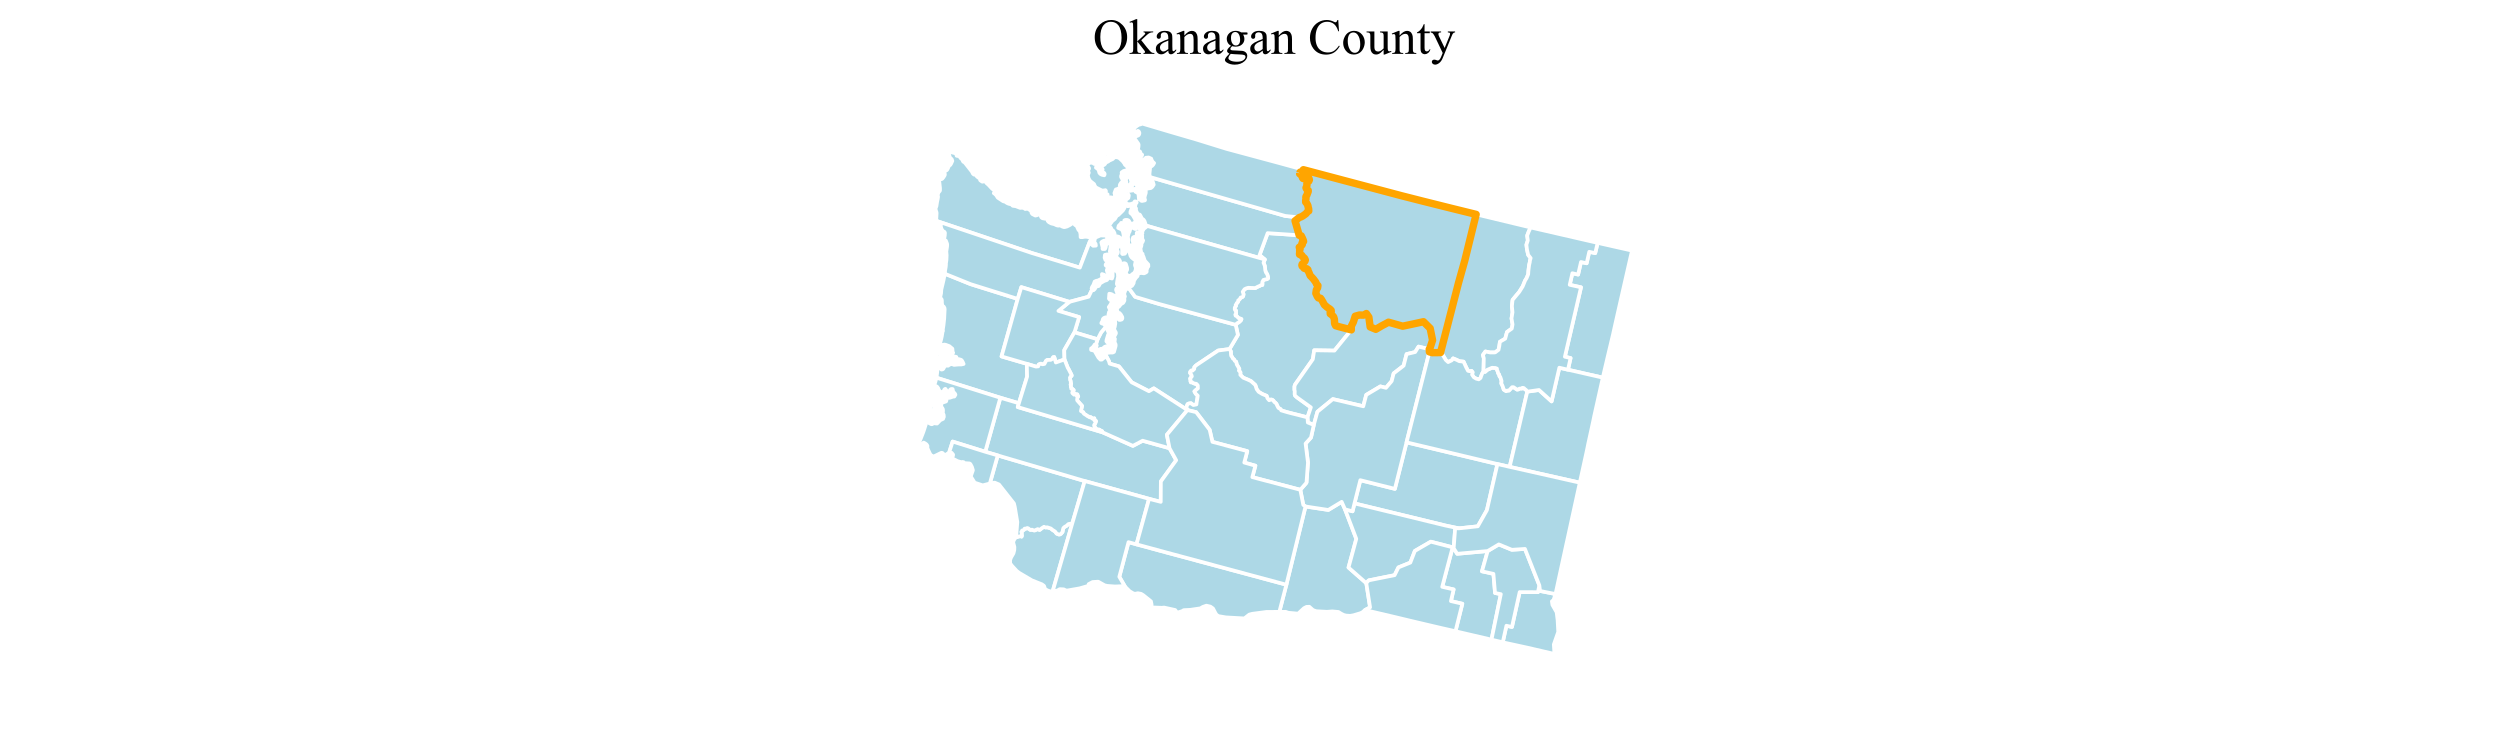 <?xml version="1.0" encoding="UTF-8"?>
<svg xmlns="http://www.w3.org/2000/svg" xmlns:xlink="http://www.w3.org/1999/xlink" width="720pt" height="216pt" viewBox="0 0 720 216" version="1.1">
<defs>
<g>
<symbol overflow="visible" id="glyph0-0">
<path style="stroke:none;" d="M 5.266 -9.754 C 6.5 -9.75 7.57 -9.281 8.48 -8.344 C 9.387 -7.402 9.844 -6.227 9.844 -4.824 C 9.844 -3.371 9.387 -2.168 8.473 -1.215 C 7.559 -0.258 6.449 0.215 5.152 0.219 C 3.836 0.215 2.734 -0.246 1.844 -1.18 C 0.949 -2.109 0.504 -3.316 0.508 -4.801 C 0.504 -6.312 1.02 -7.551 2.055 -8.508 C 2.945 -9.336 4.016 -9.75 5.266 -9.754 Z M 5.133 -9.238 C 4.277 -9.234 3.59 -8.918 3.078 -8.289 C 2.434 -7.5 2.113 -6.348 2.117 -4.832 C 2.113 -3.273 2.445 -2.074 3.113 -1.238 C 3.621 -0.598 4.297 -0.281 5.141 -0.281 C 6.031 -0.281 6.773 -0.629 7.359 -1.328 C 7.941 -2.023 8.23 -3.125 8.234 -4.633 C 8.23 -6.262 7.91 -7.477 7.27 -8.281 C 6.75 -8.914 6.039 -9.234 5.133 -9.238 Z M 5.133 -9.238 "/>
</symbol>
<symbol overflow="visible" id="glyph0-1">
<path style="stroke:none;" d="M 2.355 -10 L 2.355 -3.594 L 3.992 -5.082 C 4.336 -5.398 4.539 -5.602 4.598 -5.688 C 4.633 -5.742 4.652 -5.797 4.656 -5.855 C 4.652 -5.945 4.613 -6.027 4.539 -6.098 C 4.457 -6.164 4.328 -6.203 4.156 -6.215 L 4.156 -6.441 L 6.953 -6.441 L 6.953 -6.215 C 6.566 -6.203 6.246 -6.145 5.992 -6.039 C 5.734 -5.93 5.453 -5.738 5.152 -5.465 L 3.5 -3.938 L 5.152 -1.848 C 5.609 -1.27 5.922 -0.906 6.082 -0.754 C 6.305 -0.531 6.5 -0.387 6.672 -0.324 C 6.785 -0.273 6.988 -0.25 7.285 -0.254 L 7.285 0 L 4.156 0 L 4.156 -0.254 C 4.328 -0.254 4.449 -0.281 4.516 -0.332 C 4.578 -0.379 4.609 -0.449 4.613 -0.543 C 4.609 -0.648 4.516 -0.82 4.332 -1.062 L 2.355 -3.586 L 2.355 -1.449 C 2.355 -1.027 2.383 -0.754 2.441 -0.625 C 2.5 -0.492 2.582 -0.398 2.691 -0.344 C 2.797 -0.285 3.031 -0.254 3.395 -0.254 L 3.395 0 L 0.121 0 L 0.121 -0.254 C 0.445 -0.25 0.691 -0.289 0.859 -0.371 C 0.953 -0.418 1.027 -0.5 1.082 -0.613 C 1.148 -0.766 1.184 -1.031 1.188 -1.414 L 1.188 -7.277 C 1.184 -8.02 1.168 -8.473 1.137 -8.645 C 1.105 -8.809 1.051 -8.926 0.977 -8.988 C 0.898 -9.051 0.801 -9.082 0.684 -9.086 C 0.582 -9.082 0.434 -9.043 0.238 -8.965 L 0.121 -9.211 L 2.031 -10 Z M 2.355 -10 "/>
</symbol>
<symbol overflow="visible" id="glyph0-2">
<path style="stroke:none;" d="M 4.098 -0.93 C 3.434 -0.414 3.02 -0.117 2.855 -0.043 C 2.598 0.074 2.328 0.129 2.047 0.133 C 1.598 0.129 1.23 -0.02 0.945 -0.324 C 0.652 -0.625 0.508 -1.027 0.512 -1.527 C 0.508 -1.836 0.578 -2.105 0.723 -2.34 C 0.91 -2.656 1.246 -2.957 1.727 -3.242 C 2.199 -3.52 2.988 -3.863 4.098 -4.27 L 4.098 -4.52 C 4.094 -5.16 3.992 -5.602 3.793 -5.844 C 3.586 -6.078 3.289 -6.199 2.902 -6.203 C 2.605 -6.199 2.371 -6.117 2.199 -5.961 C 2.02 -5.797 1.934 -5.617 1.934 -5.414 L 1.949 -5.008 C 1.945 -4.789 1.891 -4.621 1.781 -4.508 C 1.672 -4.387 1.527 -4.328 1.352 -4.332 C 1.176 -4.328 1.031 -4.391 0.922 -4.512 C 0.809 -4.633 0.754 -4.797 0.758 -5.012 C 0.754 -5.41 0.961 -5.781 1.375 -6.121 C 1.785 -6.457 2.363 -6.625 3.113 -6.629 C 3.684 -6.625 4.152 -6.531 4.52 -6.344 C 4.793 -6.195 5 -5.969 5.133 -5.66 C 5.215 -5.457 5.254 -5.043 5.258 -4.422 L 5.258 -2.234 C 5.254 -1.617 5.266 -1.242 5.293 -1.105 C 5.312 -0.965 5.352 -0.871 5.41 -0.828 C 5.461 -0.777 5.523 -0.754 5.598 -0.758 C 5.668 -0.754 5.734 -0.773 5.793 -0.809 C 5.891 -0.867 6.082 -1.035 6.363 -1.32 L 6.363 -0.93 C 5.836 -0.227 5.332 0.121 4.859 0.125 C 4.625 0.121 4.441 0.047 4.309 -0.113 C 4.168 -0.27 4.098 -0.543 4.098 -0.93 Z M 4.098 -1.387 L 4.098 -3.84 C 3.387 -3.555 2.93 -3.355 2.727 -3.242 C 2.352 -3.031 2.09 -2.816 1.934 -2.594 C 1.773 -2.367 1.691 -2.121 1.695 -1.855 C 1.691 -1.516 1.793 -1.234 1.996 -1.016 C 2.195 -0.789 2.426 -0.68 2.691 -0.684 C 3.043 -0.68 3.512 -0.914 4.098 -1.387 Z M 4.098 -1.387 "/>
</symbol>
<symbol overflow="visible" id="glyph0-3">
<path style="stroke:none;" d="M 2.328 -5.266 C 3.078 -6.172 3.797 -6.625 4.484 -6.629 C 4.832 -6.625 5.137 -6.539 5.391 -6.363 C 5.645 -6.188 5.844 -5.898 5.996 -5.5 C 6.098 -5.215 6.152 -4.781 6.152 -4.203 L 6.152 -1.457 C 6.152 -1.047 6.184 -0.77 6.25 -0.625 C 6.301 -0.504 6.383 -0.414 6.5 -0.352 C 6.609 -0.285 6.824 -0.25 7.137 -0.254 L 7.137 0 L 3.953 0 L 3.953 -0.254 L 4.086 -0.254 C 4.383 -0.25 4.594 -0.297 4.715 -0.391 C 4.832 -0.48 4.914 -0.613 4.965 -0.793 C 4.98 -0.859 4.992 -1.082 4.992 -1.457 L 4.992 -4.094 C 4.992 -4.676 4.914 -5.102 4.762 -5.367 C 4.609 -5.633 4.352 -5.766 3.992 -5.766 C 3.43 -5.766 2.875 -5.461 2.328 -4.852 L 2.328 -1.457 C 2.324 -1.016 2.352 -0.746 2.406 -0.648 C 2.469 -0.508 2.559 -0.406 2.676 -0.348 C 2.789 -0.281 3.023 -0.25 3.375 -0.254 L 3.375 0 L 0.191 0 L 0.191 -0.254 L 0.332 -0.254 C 0.656 -0.25 0.879 -0.336 0.996 -0.504 C 1.109 -0.668 1.164 -0.984 1.168 -1.457 L 1.168 -3.848 C 1.164 -4.617 1.148 -5.086 1.113 -5.258 C 1.078 -5.422 1.023 -5.539 0.953 -5.602 C 0.879 -5.664 0.781 -5.695 0.66 -5.695 C 0.527 -5.695 0.371 -5.66 0.191 -5.59 L 0.086 -5.844 L 2.023 -6.629 L 2.328 -6.629 Z M 2.328 -5.266 "/>
</symbol>
<symbol overflow="visible" id="glyph0-4">
<path style="stroke:none;" d="M 2.172 -2.348 C 1.777 -2.539 1.477 -2.809 1.266 -3.152 C 1.055 -3.496 0.949 -3.875 0.949 -4.297 C 0.949 -4.93 1.188 -5.48 1.668 -5.941 C 2.148 -6.398 2.766 -6.625 3.516 -6.629 C 4.129 -6.625 4.66 -6.477 5.113 -6.18 L 6.477 -6.18 C 6.672 -6.176 6.789 -6.168 6.824 -6.16 C 6.855 -6.145 6.879 -6.125 6.898 -6.102 C 6.922 -6.055 6.938 -5.98 6.941 -5.879 C 6.938 -5.754 6.926 -5.672 6.906 -5.625 C 6.887 -5.602 6.859 -5.582 6.828 -5.566 C 6.789 -5.551 6.672 -5.543 6.477 -5.547 L 5.641 -5.547 C 5.898 -5.207 6.027 -4.777 6.031 -4.254 C 6.027 -3.652 5.801 -3.137 5.344 -2.715 C 4.883 -2.285 4.266 -2.074 3.496 -2.074 C 3.172 -2.074 2.844 -2.121 2.516 -2.215 C 2.305 -2.035 2.168 -1.879 2.098 -1.746 C 2.023 -1.613 1.984 -1.5 1.988 -1.406 C 1.984 -1.324 2.023 -1.246 2.105 -1.172 C 2.18 -1.098 2.332 -1.043 2.559 -1.012 C 2.688 -0.992 3.016 -0.977 3.543 -0.965 C 4.508 -0.938 5.133 -0.902 5.422 -0.863 C 5.852 -0.801 6.199 -0.641 6.465 -0.379 C 6.723 -0.117 6.855 0.203 6.855 0.59 C 6.855 1.117 6.605 1.613 6.109 2.082 C 5.375 2.762 4.422 3.105 3.25 3.109 C 2.34 3.105 1.574 2.902 0.957 2.496 C 0.602 2.262 0.426 2.016 0.43 1.766 C 0.426 1.648 0.453 1.535 0.508 1.426 C 0.582 1.25 0.746 1.012 1 0.703 C 1.027 0.66 1.266 0.41 1.715 -0.055 C 1.469 -0.195 1.297 -0.328 1.199 -0.445 C 1.094 -0.559 1.043 -0.688 1.047 -0.836 C 1.043 -0.996 1.109 -1.188 1.246 -1.41 C 1.379 -1.629 1.688 -1.941 2.172 -2.348 Z M 3.395 -6.293 C 3.043 -6.293 2.754 -6.152 2.523 -5.879 C 2.285 -5.598 2.168 -5.176 2.172 -4.605 C 2.168 -3.863 2.328 -3.289 2.652 -2.883 C 2.891 -2.57 3.199 -2.414 3.578 -2.418 C 3.934 -2.414 4.227 -2.547 4.457 -2.816 C 4.684 -3.082 4.797 -3.504 4.801 -4.078 C 4.797 -4.82 4.637 -5.402 4.316 -5.828 C 4.074 -6.137 3.766 -6.293 3.395 -6.293 Z M 2.102 0 C 1.879 0.238 1.711 0.461 1.602 0.668 C 1.484 0.871 1.43 1.059 1.434 1.238 C 1.43 1.457 1.566 1.656 1.844 1.828 C 2.309 2.117 2.984 2.262 3.875 2.266 C 4.715 2.262 5.34 2.113 5.742 1.816 C 6.141 1.52 6.34 1.199 6.344 0.863 C 6.34 0.617 6.219 0.445 5.984 0.344 C 5.734 0.238 5.254 0.176 4.535 0.16 C 3.48 0.129 2.668 0.078 2.102 0 Z M 2.102 0 "/>
</symbol>
<symbol overflow="visible" id="glyph0-5">
<path style="stroke:none;" d=""/>
</symbol>
<symbol overflow="visible" id="glyph0-6">
<path style="stroke:none;" d="M 8.668 -9.754 L 8.887 -6.512 L 8.668 -6.512 C 8.375 -7.477 7.961 -8.176 7.426 -8.605 C 6.883 -9.031 6.238 -9.246 5.484 -9.246 C 4.852 -9.246 4.277 -9.082 3.77 -8.762 C 3.254 -8.438 2.852 -7.926 2.562 -7.227 C 2.266 -6.52 2.121 -5.648 2.125 -4.605 C 2.121 -3.742 2.258 -2.992 2.539 -2.363 C 2.812 -1.727 3.23 -1.242 3.785 -0.906 C 4.34 -0.566 4.973 -0.398 5.688 -0.402 C 6.305 -0.398 6.852 -0.531 7.324 -0.797 C 7.797 -1.062 8.316 -1.586 8.887 -2.375 L 9.105 -2.234 C 8.625 -1.383 8.066 -0.762 7.43 -0.371 C 6.793 0.023 6.035 0.215 5.16 0.219 C 3.578 0.215 2.355 -0.367 1.492 -1.539 C 0.84 -2.41 0.516 -3.438 0.52 -4.621 C 0.516 -5.57 0.73 -6.445 1.16 -7.242 C 1.586 -8.039 2.172 -8.656 2.922 -9.094 C 3.668 -9.531 4.484 -9.75 5.371 -9.754 C 6.059 -9.75 6.738 -9.582 7.41 -9.246 C 7.605 -9.141 7.746 -9.086 7.832 -9.09 C 7.957 -9.086 8.066 -9.133 8.164 -9.227 C 8.281 -9.348 8.367 -9.523 8.422 -9.754 Z M 8.668 -9.754 "/>
</symbol>
<symbol overflow="visible" id="glyph0-7">
<path style="stroke:none;" d="M 3.602 -6.629 C 4.574 -6.625 5.355 -6.258 5.949 -5.52 C 6.445 -4.887 6.695 -4.16 6.699 -3.34 C 6.695 -2.762 6.559 -2.176 6.285 -1.59 C 6.008 -0.996 5.625 -0.551 5.141 -0.254 C 4.652 0.047 4.113 0.191 3.523 0.195 C 2.547 0.191 1.777 -0.191 1.211 -0.965 C 0.723 -1.613 0.48 -2.344 0.484 -3.156 C 0.48 -3.746 0.625 -4.332 0.922 -4.918 C 1.211 -5.496 1.598 -5.93 2.078 -6.211 C 2.555 -6.488 3.062 -6.625 3.602 -6.629 Z M 3.383 -6.172 C 3.129 -6.168 2.879 -6.094 2.633 -5.949 C 2.379 -5.801 2.176 -5.543 2.023 -5.176 C 1.867 -4.801 1.793 -4.324 1.793 -3.746 C 1.793 -2.805 1.977 -1.996 2.352 -1.32 C 2.719 -0.637 3.211 -0.297 3.824 -0.301 C 4.277 -0.297 4.652 -0.484 4.949 -0.863 C 5.242 -1.234 5.391 -1.879 5.395 -2.797 C 5.391 -3.938 5.145 -4.84 4.656 -5.5 C 4.32 -5.945 3.895 -6.168 3.383 -6.172 Z M 3.383 -6.172 "/>
</symbol>
<symbol overflow="visible" id="glyph0-8">
<path style="stroke:none;" d="M 6.098 -6.441 L 6.098 -2.539 C 6.094 -1.789 6.109 -1.336 6.148 -1.172 C 6.18 -1.004 6.238 -0.887 6.316 -0.82 C 6.395 -0.754 6.484 -0.719 6.59 -0.723 C 6.73 -0.719 6.895 -0.762 7.082 -0.844 L 7.18 -0.598 L 5.254 0.195 L 4.938 0.195 L 4.938 -1.168 C 4.379 -0.562 3.957 -0.188 3.668 -0.035 C 3.379 0.117 3.07 0.191 2.75 0.195 C 2.383 0.191 2.07 0.09 1.809 -0.117 C 1.543 -0.324 1.359 -0.59 1.258 -0.922 C 1.152 -1.246 1.102 -1.711 1.105 -2.312 L 1.105 -5.188 C 1.102 -5.488 1.066 -5.699 1.004 -5.82 C 0.934 -5.934 0.836 -6.023 0.711 -6.09 C 0.578 -6.152 0.348 -6.184 0.016 -6.18 L 0.016 -6.441 L 2.27 -6.441 L 2.27 -2.129 C 2.266 -1.527 2.371 -1.137 2.582 -0.949 C 2.789 -0.762 3.043 -0.668 3.34 -0.668 C 3.539 -0.668 3.766 -0.73 4.023 -0.855 C 4.277 -0.98 4.582 -1.223 4.938 -1.582 L 4.938 -5.23 C 4.934 -5.594 4.867 -5.84 4.734 -5.973 C 4.602 -6.098 4.324 -6.168 3.902 -6.18 L 3.902 -6.441 Z M 6.098 -6.441 "/>
</symbol>
<symbol overflow="visible" id="glyph0-9">
<path style="stroke:none;" d="M 2.32 -8.559 L 2.32 -6.441 L 3.824 -6.441 L 3.824 -5.949 L 2.32 -5.949 L 2.32 -1.773 C 2.32 -1.352 2.379 -1.07 2.5 -0.926 C 2.617 -0.781 2.77 -0.707 2.961 -0.711 C 3.109 -0.707 3.262 -0.758 3.41 -0.855 C 3.555 -0.949 3.664 -1.09 3.746 -1.281 L 4.023 -1.281 C 3.855 -0.816 3.621 -0.469 3.324 -0.242 C 3.02 -0.008 2.711 0.105 2.398 0.105 C 2.18 0.105 1.969 0.047 1.766 -0.074 C 1.555 -0.191 1.402 -0.363 1.309 -0.586 C 1.207 -0.809 1.16 -1.152 1.16 -1.617 L 1.16 -5.949 L 0.141 -5.949 L 0.141 -6.18 C 0.398 -6.281 0.66 -6.457 0.93 -6.703 C 1.199 -6.949 1.441 -7.238 1.652 -7.578 C 1.758 -7.754 1.906 -8.082 2.102 -8.559 Z M 2.32 -8.559 "/>
</symbol>
<symbol overflow="visible" id="glyph0-10">
<path style="stroke:none;" d="M 0.086 -6.441 L 3.086 -6.441 L 3.086 -6.18 L 2.938 -6.18 C 2.723 -6.176 2.566 -6.129 2.461 -6.043 C 2.355 -5.949 2.301 -5.836 2.305 -5.703 C 2.301 -5.516 2.379 -5.262 2.539 -4.941 L 4.105 -1.695 L 5.547 -5.254 C 5.625 -5.441 5.664 -5.629 5.668 -5.82 C 5.664 -5.902 5.648 -5.969 5.617 -6.012 C 5.578 -6.062 5.52 -6.102 5.441 -6.133 C 5.359 -6.16 5.219 -6.176 5.02 -6.18 L 5.02 -6.441 L 7.117 -6.441 L 7.117 -6.18 C 6.941 -6.16 6.809 -6.121 6.715 -6.066 C 6.621 -6.008 6.516 -5.902 6.406 -5.75 C 6.359 -5.68 6.281 -5.5 6.168 -5.211 L 3.543 1.215 C 3.289 1.836 2.957 2.309 2.547 2.629 C 2.137 2.945 1.742 3.105 1.363 3.109 C 1.086 3.105 0.859 3.023 0.68 2.867 C 0.5 2.703 0.41 2.523 0.414 2.32 C 0.41 2.121 0.473 1.961 0.605 1.844 C 0.73 1.723 0.91 1.664 1.141 1.668 C 1.293 1.664 1.504 1.715 1.773 1.82 C 1.957 1.887 2.074 1.922 2.125 1.926 C 2.262 1.922 2.414 1.848 2.582 1.707 C 2.746 1.559 2.914 1.277 3.086 0.863 L 3.543 -0.254 L 1.23 -5.113 C 1.16 -5.254 1.047 -5.434 0.895 -5.652 C 0.773 -5.812 0.676 -5.922 0.605 -5.984 C 0.492 -6.055 0.32 -6.121 0.086 -6.18 Z M 0.086 -6.441 "/>
</symbol>
</g>
<clipPath id="clip1">
  <path d="M 253.598 25.324 L 481.32 25.324 L 481.32 197.098 L 253.598 197.098 Z M 253.598 25.324 "/>
</clipPath>
</defs>
<g id="surface14">
<rect x="0" y="0" width="720" height="216" style="fill:rgb(100%,100%,100%);fill-opacity:1;stroke:none;"/>
<g clip-path="url(#clip1)" clip-rule="nonzero">
<path style="fill-rule:nonzero;fill:rgb(67.843%,84.706%,90.196%);fill-opacity:1;stroke-width:1.067;stroke-linecap:round;stroke-linejoin:round;stroke:rgb(100%,100%,100%);stroke-opacity:1;stroke-miterlimit:10;" d="M 391.773 138.293 L 401.723 140.793 L 405.082 127.395 L 431.266 133.648 L 428.23 146.922 L 425.605 151.578 L 420.152 152.168 L 416.262 151.348 L 390.086 144.98 Z M 391.773 138.293 "/>
<path style="fill-rule:nonzero;fill:rgb(67.843%,84.706%,90.196%);fill-opacity:1;stroke-width:1.067;stroke-linecap:round;stroke-linejoin:round;stroke:rgb(100%,100%,100%);stroke-opacity:1;stroke-miterlimit:10;" d="M 432.789 184.984 L 433.848 180.211 L 435.441 180.566 L 437.664 170.52 L 442.91 170.547 L 443.336 168.582 L 443.539 170.195 L 447.984 171.082 L 447.414 172.809 L 446.945 173.18 L 447.094 174.215 L 448.285 176.281 L 448.324 176.426 L 448.59 178.59 L 448.773 181.988 L 447.5 185.609 L 447.676 188.336 L 439.859 186.523 L 439.809 186.516 L 439.75 186.5 L 432.918 185.012 L 432.914 185.012 Z M 432.789 184.984 "/>
<path style="fill-rule:nonzero;fill:rgb(67.843%,84.706%,90.196%);fill-opacity:1;stroke-width:1.067;stroke-linecap:round;stroke-linejoin:round;stroke:rgb(100%,100%,100%);stroke-opacity:1;stroke-miterlimit:10;" d="M 375.984 145.863 L 382.555 146.863 L 386.406 144.531 L 387.359 146.676 L 390.613 155.195 L 388.371 163.445 L 393.492 167.941 L 394.582 174.914 L 393.125 175.684 L 392.371 176.336 L 391.789 176.605 L 389.809 177.195 L 388.852 177.363 L 387.66 177.285 L 386.98 177.105 L 386.23 176.727 L 385.477 176.246 L 383.695 176.082 L 382.172 176.199 L 380.633 176.117 L 379.102 176.031 L 378.156 175.703 L 377.086 174.75 L 376.27 174.785 L 375.535 175.168 L 373.852 176.727 L 371.035 176.477 L 370.277 176.203 L 368.445 176.211 L 370.473 168.395 Z M 375.984 145.863 "/>
<path style="fill-rule:nonzero;fill:rgb(67.843%,84.706%,90.196%);fill-opacity:1;stroke-width:1.067;stroke-linecap:round;stroke-linejoin:round;stroke:rgb(100%,100%,100%);stroke-opacity:1;stroke-miterlimit:10;" d="M 355.621 88.543 L 355.781 88.324 L 355.945 88.141 L 355.91 87.988 L 355.879 87.793 L 355.98 87.727 L 356.105 87.562 L 356.184 87.27 L 356.43 87.09 L 356.574 86.84 L 356.594 86.504 L 356.828 86.375 L 357.031 86.145 L 357.184 85.926 L 357.309 85.668 L 357.496 85.652 L 357.629 85.633 L 357.816 85.527 L 358.027 85.328 L 358.141 84.742 L 357.906 84.031 L 358.441 83.277 L 358.977 83.027 L 359.504 82.879 L 360.133 82.906 L 360.852 82.93 L 361.539 82.961 L 362.141 82.617 L 362.711 82.371 L 363.254 82.051 L 363.551 82.07 L 363.578 81.73 L 363.523 81.281 L 363.867 80.625 L 364.465 80.453 L 364.879 80.418 L 365.238 80.113 L 365.156 79.684 L 364.961 78.996 L 364.59 78.453 L 364.398 77.867 L 364.332 77.176 L 364.254 76.555 L 363.891 75.668 L 364.242 74.789 L 364.238 74.715 L 362.754 73.449 L 365.078 67.141 L 374.168 67.754 L 374.758 67.922 L 375.109 68.641 L 375.352 69.234 L 375.426 69.543 L 375.109 69.688 L 374.926 70.215 L 375.07 70.367 L 374.914 70.629 L 374.695 70.781 L 374.383 71.07 L 374.184 71.203 L 374.266 71.473 L 374.422 71.68 L 374.289 72.121 L 374.32 72.695 L 374.254 72.996 L 374.277 73.281 L 374.531 73.371 L 374.93 73.543 L 375.145 73.934 L 375.445 74.152 L 375.738 74.43 L 375.941 74.887 L 375.812 75.242 L 375.457 75.648 L 375.023 76.074 L 374.941 76.375 L 375.023 76.664 L 375.27 76.832 L 375.57 77.246 L 376.07 77.438 L 376.359 77.406 L 376.668 77.664 L 376.727 77.953 L 377.012 78.57 L 377.34 79.395 L 377.887 79.945 L 378.258 80.355 L 378.945 81.281 L 379.188 81.871 L 379.562 82.246 L 379.469 82.91 L 379.117 83.457 L 378.965 84.477 L 379.375 85.363 L 379.695 85.805 L 380.309 85.898 L 380.617 86.316 L 380.848 86.73 L 381.031 87.043 L 381.398 87.762 L 382.145 88.426 L 383.027 89.031 L 383.371 89.383 L 383.398 89.742 L 383.094 89.828 L 383.113 90.375 L 383.477 90.609 L 384.078 91.238 L 384.305 91.957 L 384.336 92.648 L 384.367 93.195 L 384.672 93.805 L 385.516 94.062 L 388.152 94.742 L 389.176 95.008 L 384.324 100.977 L 378.496 100.883 L 378.094 103.473 L 372.992 110.742 L 372.812 111.281 L 372.805 112.281 L 372.891 112.629 L 372.879 113.59 L 372.969 113.926 L 373.547 114.453 L 377.527 117.32 L 376.559 120.199 L 376.32 120.141 L 373.602 119.445 L 371.676 118.965 L 370.609 118.68 L 368.988 118.195 L 368.832 117.848 L 368.184 117.484 L 367.863 116.895 L 367.609 116.312 L 367.301 115.984 L 367.004 115.785 L 366.75 115.391 L 366.383 115.125 L 366.027 115.07 L 365.52 115.273 L 365.023 114.695 L 364.793 114.004 L 363.535 113.477 L 362.48 112.84 L 361.922 112.078 L 361.535 110.895 L 360.266 109.754 L 359.238 109.273 L 358.121 108.82 L 357.785 108.531 L 357.219 107.957 L 357.238 107.215 L 356.789 106.715 L 356.926 106.254 L 356.613 105.668 L 356.18 104.953 L 356.02 104.191 L 355.637 103.965 L 355.41 103.504 L 355.047 103.258 L 354.883 102.859 L 354.578 102.48 L 354.512 102.059 L 354.492 101.629 L 354.492 101.203 L 354.309 100.883 L 354.125 100.613 L 354.094 100.531 L 356.512 96.453 L 355.875 93.535 L 355.875 93.473 L 356.301 93.09 L 356.801 92.805 L 357.367 92.285 L 357.527 91.902 L 357.234 91.758 L 356.832 91.711 L 356.383 91.289 L 356.176 91.047 L 355.863 90.934 L 355.766 90.598 L 355.992 90.312 L 355.953 89.824 L 355.922 89.574 L 355.965 89.469 L 355.914 89.402 L 355.844 89.43 L 355.719 89.352 L 355.664 89.23 L 355.59 89.023 L 355.621 88.777 Z M 355.621 88.543 "/>
<path style="fill-rule:nonzero;fill:rgb(67.843%,84.706%,90.196%);fill-opacity:1;stroke-width:1.067;stroke-linecap:round;stroke-linejoin:round;stroke:rgb(100%,100%,100%);stroke-opacity:1;stroke-miterlimit:10;" d="M 270.5 51.828 L 271.355 51.508 L 271.727 51.039 L 272.027 50.551 L 272.129 50.289 L 272.004 49.453 L 271.996 49.406 L 272.223 49.23 L 272.707 48.996 L 272.922 48.648 L 273.402 47.562 L 273.59 47.574 L 273.707 47.488 L 273.938 47.098 L 274.27 46.348 L 274.125 45.871 L 273.574 45.344 L 273.363 44.586 L 273.098 44.297 L 273.066 44.074 L 273.105 43.883 L 273.312 43.746 L 273.574 43.676 L 274.113 43.883 L 275.145 44.148 L 275.418 44.453 L 275.512 44.859 L 276.004 44.949 L 276.344 44.941 L 276.402 44.926 L 276.461 45.289 L 276.809 45.711 L 277.027 45.707 L 277.305 46.395 L 277.441 46.594 L 277.758 46.734 L 278.051 47.07 L 279.902 49.426 L 280.207 50.027 L 280.516 50.297 L 281.031 50.344 L 281.375 50.867 L 282.324 51.562 L 282.348 51.789 L 282.301 51.824 L 282.27 51.859 L 282.301 51.926 L 282.82 52.297 L 282.98 52.328 L 283.293 52.258 L 283.387 52.203 L 283.465 52.07 L 283.742 52.254 L 284.137 52.762 L 284.672 53.223 L 285.711 54.34 L 286.371 54.832 L 286.555 55.043 L 286.219 55.637 L 286.582 55.902 L 286.961 56.293 L 287.34 56.918 L 288.902 57.949 L 289.543 58.125 L 289.992 58.457 L 290.453 58.664 L 291.344 58.891 L 291.602 59.215 L 291.789 59.293 L 292.508 59.367 L 293.797 59.871 L 294.398 59.828 L 295.102 59.977 L 295.09 60.051 L 295.141 60.137 L 295.309 60.211 L 295.664 60.125 L 295.688 60.031 L 295.789 60.023 L 296.488 60.41 L 296.941 60.789 L 297.219 61.152 L 297.066 61.277 L 297.289 61.633 L 298.18 62.086 L 298.656 61.992 L 299.109 61.723 L 299.352 61.77 L 299.688 62.105 L 299.879 62.586 L 300.207 62.844 L 301.07 63.016 L 301.582 62.926 L 301.984 62.969 L 302.004 63.004 L 301.734 63.625 L 302.09 63.992 L 302.777 64.359 L 303.641 64.559 L 304.305 64.883 L 304.762 64.988 L 305.5 64.914 L 305.656 65.113 L 305.918 65.246 L 306.418 65.41 L 306.684 65.391 L 307.328 65.215 L 308.156 64.781 L 309.082 64.148 L 309.684 63.918 L 309.98 63.949 L 309.977 64.055 L 309.711 64.316 L 309.5 64.66 L 309.746 64.895 L 309.918 64.918 L 310.09 65.102 L 310.598 66.211 L 310.992 66.605 L 311.18 67.391 L 311.219 68.297 L 311.816 68.301 L 312.188 68.203 L 312.859 68.18 L 313.715 68.332 L 314.113 68.543 L 314.336 68.805 L 314.223 68.91 L 313.922 69.402 L 313.801 69.672 L 313.805 69.738 L 310.992 77.078 L 297.141 72.863 L 269.926 63.695 L 269.652 63.301 L 269.594 63.094 L 269.66 62.926 L 269.742 61.355 L 269.676 61.008 L 269.523 60.613 L 269.434 60.043 L 269.691 59.379 L 269.898 58.059 L 270.07 57.27 L 270.152 56.746 L 270.152 56.508 L 270.066 56.324 L 270.125 55.902 L 270.379 55.242 L 270.605 55.094 L 270.719 54.871 L 270.723 54.195 L 270.539 52.543 L 270.383 52.191 L 270.383 52.066 Z M 270.5 51.828 "/>
<path style="fill-rule:nonzero;fill:rgb(67.843%,84.706%,90.196%);fill-opacity:1;stroke-width:1.067;stroke-linecap:round;stroke-linejoin:round;stroke:rgb(100%,100%,100%);stroke-opacity:1;stroke-miterlimit:10;" d="M 291.949 155.648 L 292.5 154.758 L 292.641 154.77 L 293.352 154.516 L 294.039 154.398 L 294.211 154.547 L 294.316 154.262 L 294.23 153.762 L 294.273 153.457 L 294.129 153.18 L 294.219 153.195 L 294.262 153.195 L 294.348 153.062 L 294.367 152.945 L 294.367 152.777 L 294.602 152.754 L 294.938 152.559 L 295.062 152.266 L 295.25 152.211 L 295.508 152.234 L 295.77 152.172 L 295.832 152.066 L 296.117 152.145 L 296.328 152.309 L 296.59 152.531 L 296.863 152.637 L 297.211 152.539 L 297.695 152.742 L 298.039 152.754 L 298.418 152.57 L 298.863 152.383 L 299.398 152.617 L 299.59 152.496 L 300.016 152.129 L 300.672 151.715 L 301.141 151.922 L 301.578 151.852 L 302.625 152.195 L 303.207 152.664 L 303.855 153.059 L 304.312 153.684 L 304.645 153.809 L 304.922 153.93 L 305.27 153.914 L 305.594 153.703 L 306.02 153.188 L 306.09 152.688 L 306.238 152.09 L 306.609 151.746 L 307.172 151.43 L 307.703 150.922 L 308.336 150.816 L 308.566 151.02 L 308.707 151.105 L 303.156 170.324 L 302.652 170.34 L 301.914 170.141 L 301.008 169.688 L 300.68 168.719 L 300.035 168.266 L 297.191 167.141 L 293.531 164.984 L 292.812 164.43 L 291.457 162.957 L 290.957 162.305 L 290.93 162.266 L 290.91 161.301 L 291.172 160.586 L 291.762 159.566 L 291.879 159.363 L 292.117 158.41 L 292.145 157.535 L 291.793 156.219 Z M 291.949 155.648 "/>
<path style="fill-rule:nonzero;fill:rgb(67.843%,84.706%,90.196%);fill-opacity:1;stroke-width:1.067;stroke-linecap:round;stroke-linejoin:round;stroke:rgb(100%,100%,100%);stroke-opacity:1;stroke-miterlimit:10;" d="M 418.355 157.629 L 418.66 157.891 L 419.672 159.492 L 428.457 158.695 L 426.809 164.539 L 430.105 165.27 L 430.574 170.777 L 432.242 171.117 L 429.547 184.219 L 419.684 181.914 L 419.18 181.793 L 421.148 173.875 L 417.863 173.117 L 418.645 169.758 L 415.355 169.008 Z M 418.355 157.629 "/>
<path style="fill-rule:nonzero;fill:rgb(67.843%,84.706%,90.196%);fill-opacity:1;stroke-width:1.067;stroke-linecap:round;stroke-linejoin:round;stroke:rgb(100%,100%,100%);stroke-opacity:1;stroke-miterlimit:10;" d="M 287.352 131.16 L 312.402 138.543 L 308.707 151.105 L 308.566 151.02 L 308.336 150.816 L 307.703 150.922 L 307.172 151.43 L 306.609 151.746 L 306.238 152.09 L 306.09 152.688 L 306.02 153.188 L 305.594 153.703 L 305.27 153.914 L 304.922 153.93 L 304.645 153.809 L 304.312 153.684 L 303.855 153.059 L 303.207 152.664 L 302.625 152.195 L 301.578 151.852 L 301.141 151.922 L 300.672 151.715 L 300.016 152.129 L 299.59 152.496 L 299.398 152.617 L 298.863 152.383 L 298.418 152.57 L 298.039 152.754 L 297.695 152.742 L 297.211 152.539 L 296.863 152.637 L 296.59 152.531 L 296.328 152.309 L 296.117 152.145 L 295.832 152.066 L 295.77 152.172 L 295.508 152.234 L 295.25 152.211 L 295.062 152.266 L 294.938 152.559 L 294.602 152.754 L 294.367 152.777 L 294.367 152.945 L 294.348 153.062 L 294.262 153.195 L 294.219 153.195 L 294.129 153.18 L 294.273 153.457 L 294.23 153.762 L 294.316 154.262 L 294.211 154.547 L 294.039 154.398 L 293.352 154.516 L 292.641 154.77 L 292.5 154.758 L 292.703 154.109 L 292.988 150.348 L 292.27 146.043 L 292.023 145 L 287.707 139.523 L 286.453 138.992 L 285.066 139.254 Z M 287.352 131.16 "/>
<path style="fill-rule:nonzero;fill:rgb(67.843%,84.706%,90.196%);fill-opacity:1;stroke-width:1.067;stroke-linecap:round;stroke-linejoin:round;stroke:rgb(100%,100%,100%);stroke-opacity:1;stroke-miterlimit:10;" d="M 372.992 110.742 L 378.094 103.473 L 378.496 100.883 L 384.324 100.977 L 389.176 95.008 L 389.168 93.961 L 389.77 92.758 L 390.301 91.066 L 391.508 90.727 L 392.707 90.758 L 393.512 90.305 L 394.234 91.348 L 394.609 94.164 L 396.242 94.84 L 397.973 93.816 L 399.145 93.199 L 399.887 92.793 L 403.98 93.941 L 407.363 93.223 L 409.961 92.656 L 411.891 94.566 L 412.578 97.984 L 411.883 100.129 L 411.617 100.57 L 408.539 99.824 L 407.566 101.391 L 405.094 101.984 L 404.25 105.309 L 401.371 107.535 L 400.809 109.754 L 399.164 111.695 L 397.551 111.289 L 393.48 113.719 L 392.625 117.012 L 383.867 114.945 L 379.422 118.582 L 378.371 122.387 L 376.652 121.684 L 376.559 120.199 L 377.527 117.32 L 373.547 114.453 L 372.969 113.926 L 372.879 113.59 L 372.891 112.629 L 372.805 112.281 L 372.812 111.281 Z M 372.992 110.742 "/>
<path style="fill-rule:nonzero;fill:rgb(67.843%,84.706%,90.196%);fill-opacity:1;stroke-width:1.067;stroke-linecap:round;stroke-linejoin:round;stroke:rgb(100%,100%,100%);stroke-opacity:1;stroke-miterlimit:10;" d="M 420.035 81.539 L 421.871 74.988 L 425.125 61.742 L 441.012 65.551 L 440.75 65.668 L 440.285 66.664 L 439.824 67.867 L 440.012 69.238 L 439.605 70.48 L 439.762 71.809 L 440.109 73.406 L 440.832 74.332 L 440.629 75.051 L 440.574 75.551 L 440.387 76.328 L 440.184 77.992 L 440.121 78.984 L 439.652 80.117 L 439.238 80.77 L 438.543 82.469 L 437.527 84.094 L 436.617 85.172 L 435.613 86.391 L 435.434 88.215 L 435.602 89.93 L 435.32 91.711 L 435.613 93.441 L 435.398 94.633 L 434.016 95.621 L 433.5 97.539 L 431.973 98.426 L 431.801 99.672 L 431.578 100.754 L 430.59 101.504 L 429.148 101.512 L 427.801 101.23 L 427.09 102.23 L 427.336 103.199 L 427.246 107.066 L 426.945 107.414 L 426.609 108.203 L 426.398 108.852 L 425.883 109.25 L 425.141 109.059 L 424.453 108.633 L 423.953 107.902 L 424.105 107.207 L 423.82 106.828 L 423.18 106.898 L 422.777 106.785 L 422.254 105.781 L 421.508 104.156 L 420.25 104.016 L 419.578 103.668 L 418.496 103.219 L 418.125 103.766 L 417.066 104.281 L 416.383 103.668 L 415.242 101.777 L 414.875 101.539 Z M 420.035 81.539 "/>
<path style="fill-rule:nonzero;fill:rgb(67.843%,84.706%,90.196%);fill-opacity:1;stroke-width:1.067;stroke-linecap:round;stroke-linejoin:round;stroke:rgb(100%,100%,100%);stroke-opacity:1;stroke-miterlimit:10;" d="M 389.531 147.258 L 390.086 144.98 L 416.262 151.348 L 420.152 152.168 L 419.09 152.113 L 418.66 157.891 L 418.355 157.629 L 412.07 156.008 L 407.48 158.672 L 406.176 162.031 L 402.746 163.418 L 401.641 165.652 L 394.184 167.145 L 393.492 167.941 L 388.371 163.445 L 390.613 155.195 L 387.359 146.676 Z M 389.531 147.258 "/>
<path style="fill-rule:nonzero;fill:rgb(67.843%,84.706%,90.196%);fill-opacity:1;stroke-width:1.067;stroke-linecap:round;stroke-linejoin:round;stroke:rgb(100%,100%,100%);stroke-opacity:1;stroke-miterlimit:10;" d="M 428.457 158.695 L 431.652 156.789 L 435.406 158.336 L 439.188 158.086 L 443.336 168.582 L 442.91 170.547 L 437.664 170.52 L 435.441 180.566 L 433.848 180.211 L 432.789 184.984 L 432.141 184.82 L 429.547 184.219 L 432.242 171.117 L 430.574 170.777 L 430.105 165.27 L 426.809 164.539 Z M 428.457 158.695 "/>
<path style="fill-rule:nonzero;fill:rgb(67.843%,84.706%,90.196%);fill-opacity:1;stroke-width:1.067;stroke-linecap:round;stroke-linejoin:round;stroke:rgb(100%,100%,100%);stroke-opacity:1;stroke-miterlimit:10;" d="M 377.57 126.004 L 378.371 122.387 L 379.422 118.582 L 383.867 114.945 L 392.625 117.012 L 393.48 113.719 L 397.551 111.289 L 399.164 111.695 L 400.809 109.754 L 401.371 107.535 L 404.25 105.309 L 405.094 101.984 L 407.566 101.391 L 408.539 99.824 L 411.617 100.57 L 411.668 101.332 L 405.082 127.395 L 401.723 140.793 L 391.773 138.293 L 390.086 144.98 L 389.531 147.258 L 387.359 146.676 L 386.406 144.531 L 382.555 146.863 L 375.984 145.863 L 375.344 145.414 L 374.488 141.059 L 376.266 139.02 L 376.695 133.207 L 376.008 127.746 Z M 377.57 126.004 "/>
<path style="fill-rule:nonzero;fill:rgb(67.843%,84.706%,90.196%);fill-opacity:1;stroke-width:1.067;stroke-linecap:round;stroke-linejoin:round;stroke:rgb(100%,100%,100%);stroke-opacity:1;stroke-miterlimit:10;" d="M 272.094 78.828 L 279.551 81.84 L 293.105 86.082 L 288.445 102.648 L 295.719 104.773 L 295.809 108.465 L 293.832 114.855 L 293.445 116.133 L 288.098 114.551 L 269.676 108.773 L 269.801 108.125 L 269.93 107.098 L 270.066 105.34 L 269.988 104.246 L 270.586 104.152 L 270.766 104.203 L 271.066 104.77 L 271.074 105.008 L 270.777 106.066 L 271.109 106.43 L 271.305 106.406 L 271.457 106.387 L 271.672 106.234 L 272.066 105.496 L 272.172 105.414 L 272.48 105.324 L 273.109 105.309 L 273.293 105.09 L 274.047 104.844 L 274.203 104.848 L 274.738 105.09 L 275.941 104.98 L 276.84 104.973 L 277.516 104.824 L 277.258 104.227 L 277.016 103.824 L 276.828 103.641 L 276.238 103.461 L 275.77 103.402 L 275.57 103.254 L 275.406 102.789 L 274.57 102.59 L 274.109 102.238 L 273.992 101.953 L 274.312 101.777 L 274.508 101.586 L 274.301 101.199 L 274.34 101.082 L 274.285 100.43 L 273.418 99.699 L 272.418 99.324 L 272.012 99.234 L 271.441 99.328 L 271.184 99.488 L 271.031 99.777 L 270.934 101.105 L 270.77 101.777 L 270.793 102.91 L 270.324 102.91 L 269.758 103.184 L 269.18 103.125 L 269.5 102.594 L 269.785 101.988 L 270.266 100.641 L 271.008 97.895 L 271.246 96.863 L 271.445 95.605 L 271.582 95.266 L 271.527 95.164 L 271.559 94.727 L 271.727 93.652 L 271.926 91.879 L 272.066 89.055 L 272.012 88.711 L 271.816 88.344 L 271.738 88.254 L 271.406 88.105 L 271.27 87.227 L 271.266 86.637 L 271.207 86.242 L 271.062 86.035 L 270.809 85.816 L 270.836 85.324 L 271.023 84.504 L 271.102 83.398 L 271.77 80.574 Z M 272.094 78.828 "/>
<path style="fill-rule:nonzero;fill:rgb(67.843%,84.706%,90.196%);fill-opacity:1;stroke-width:1.067;stroke-linecap:round;stroke-linejoin:round;stroke:rgb(100%,100%,100%);stroke-opacity:1;stroke-miterlimit:10;" d="M 319.555 64.754 L 320.355 63.648 L 321.082 63.066 L 321.598 62.195 L 322.105 61.895 L 323.379 60.645 L 323.824 59.949 L 324.133 58.941 L 324.668 58.934 L 324.898 59.055 L 324.918 59.191 L 324.859 59.266 L 324.77 59.27 L 324.727 59.355 L 324.773 59.391 L 324.996 59.371 L 325.371 59.074 L 325.605 58.961 L 325.777 59.078 L 325.859 59.281 L 325.797 59.609 L 326.027 59.762 L 325.57 60.953 L 325.551 61.348 L 325.98 61.684 L 326.262 62.016 L 326.891 63.098 L 327.008 63.559 L 326.945 63.938 L 326.887 64.035 L 326.441 64.289 L 326.332 64.371 L 326.094 64.426 L 325.566 64.312 L 325.41 64.242 L 325.148 63.633 L 324.953 63.449 L 324.574 63.324 L 324.059 63.344 L 323.797 63.48 L 323.875 63.75 L 323.648 64.242 L 322.883 64.195 L 322.801 64.406 L 322.195 65 L 322.027 65.637 L 322.91 66.035 L 323.004 65.988 L 323.387 66.688 L 323.59 67.664 L 323.605 67.82 L 323.551 68.293 L 323.574 68.914 L 323.668 69.227 L 323.586 70.398 L 323.48 70.59 L 323.09 70.848 L 323.047 70.961 L 323.199 72.023 L 323.156 73.035 L 323.281 73.168 L 323.926 73.07 L 324.004 73.016 L 324.258 72.422 L 324.176 72.16 L 324.141 71.512 L 324.453 71.562 L 324.965 71.852 L 325.41 73.043 L 325.582 73.676 L 325.902 74.152 L 326.57 74.699 L 326.875 74.891 L 327.156 74.953 L 326.855 76.254 L 326.895 76.492 L 327.129 77.129 L 327.078 77.613 L 326.977 78.02 L 326.887 78.219 L 326.508 78.762 L 326.227 78.887 L 325.906 79.148 L 325.781 79.668 L 325.695 79.82 L 325.598 79.871 L 325.367 79.734 L 325.27 79.43 L 324.719 79.281 L 324.453 79.094 L 324.266 78.402 L 324.324 78.172 L 324.566 77.816 L 324.625 77.617 L 324.605 77.145 L 324.238 75.996 L 323.895 75.801 L 323.512 75.84 L 323.109 75.965 L 322.965 76.18 L 322.855 76.227 L 322.152 76.258 L 322.098 75.977 L 322.164 75.844 L 322.457 75.574 L 322.574 75.32 L 322.578 75.18 L 322.266 74.672 L 321.77 74.363 L 321.363 73.395 L 321.715 73.176 L 321.891 72.883 L 321.961 72.527 L 321.668 71.762 L 321.766 71.516 L 322.008 71.234 L 322.488 70.445 L 322.672 69.484 L 322.672 68.801 L 322.559 68.469 L 322.215 68.195 L 321.641 68.055 L 321.203 68.141 L 321.023 68.199 L 320.973 68.164 L 321.02 67.371 L 320.938 67.062 L 320.617 66.469 L 320.105 66.055 L 319.977 65.617 L 319.586 65.266 L 319.516 64.871 Z M 319.555 64.754 "/>
<path style="fill-rule:nonzero;fill:rgb(67.843%,84.706%,90.196%);fill-opacity:1;stroke-width:1.067;stroke-linecap:round;stroke-linejoin:round;stroke:rgb(100%,100%,100%);stroke-opacity:1;stroke-miterlimit:10;" d="M 325.078 67.125 L 325.34 66.656 L 325.512 65.996 L 325.727 65.664 L 326.48 65.59 L 326.578 65.633 L 326.59 65.77 L 326.68 65.852 L 326.988 65.957 L 327.188 65.871 L 327.539 65.383 L 327.617 65.367 L 328.832 66.492 L 328.855 66.484 L 328.914 66.934 L 329.02 67.117 L 328.984 67.258 L 328.844 67.457 L 328.836 67.426 L 328.148 67.074 L 328.062 66.91 L 327.984 66.875 L 327.551 66.91 L 327.406 67.02 L 327.387 67.098 L 327.352 67.586 L 327.473 67.633 L 327.512 67.754 L 327.477 67.844 L 327.016 68.234 L 326.801 68.316 L 326.746 68.234 L 326.605 68.223 L 326.332 68.387 L 326.18 68.852 L 326.16 69.211 L 326.586 70.82 L 327.156 71.711 L 327.664 72.926 L 327.852 74.043 L 327.844 74.262 L 327.707 74.289 L 327.391 74.07 L 327.215 73.707 L 327.184 73.52 L 327.219 73.16 L 327.113 72.852 L 326.738 72.012 L 326.219 71.402 L 325.957 70.652 L 325.684 70.629 L 325.375 70.871 L 325.289 70.859 L 324.891 70.195 L 324.941 69.062 L 324.828 68.121 Z M 325.078 67.125 "/>
<path style="fill-rule:nonzero;fill:rgb(67.843%,84.706%,90.196%);fill-opacity:1;stroke-width:1.067;stroke-linecap:round;stroke-linejoin:round;stroke:rgb(100%,100%,100%);stroke-opacity:1;stroke-miterlimit:10;" d="M 269.926 63.695 L 297.141 72.863 L 310.992 77.078 L 313.805 69.738 L 313.805 69.758 L 313.938 70.062 L 314.828 70.789 L 315.609 70.746 L 315.535 70.23 L 315.145 69.688 L 315.332 68.723 L 315.59 68.383 L 316.926 67.812 L 318.242 67.852 L 318.832 68.016 L 318.82 69.094 L 318.102 69.301 L 317.965 69.289 L 317.504 69.52 L 317.312 69.656 L 317.184 69.82 L 317.562 71.344 L 317.5 71.551 L 317.555 71.719 L 318.215 71.707 L 318.328 71.543 L 318.516 70.977 L 318.488 70.895 L 318.332 70.855 L 318.324 70.801 L 318.918 70.188 L 319.352 70.055 L 319.914 69.992 L 320.176 70.129 L 320.012 70.285 L 319.887 70.645 L 319.633 72.398 L 319.688 72.68 L 319.844 72.902 L 319.652 73.457 L 319.129 73.668 L 319.051 73.641 L 318.949 73.34 L 318.848 73.266 L 318.219 73.41 L 318.121 74.219 L 318.371 74.902 L 318.812 75.062 L 318.875 75.258 L 318.836 75.625 L 318.457 76.121 L 318.414 76.293 L 318.441 76.43 L 318.863 76.793 L 318.984 76.809 L 319.035 77.242 L 318.906 77.414 L 318.758 77.816 L 318.855 78.27 L 319.027 78.52 L 319.492 78.645 L 319.672 78.816 L 318.996 79.133 L 318.871 79.363 L 318.785 79.43 L 318.418 79.414 L 318.051 79.156 L 317.375 78.934 L 317.355 79.254 L 317.48 79.691 L 317.293 80.117 L 317.09 80.359 L 316.109 80.828 L 315.762 80.859 L 315.258 81.09 L 314.895 82.078 L 314.527 82.637 L 314.379 83.078 L 314.555 83.332 L 313.527 85.457 L 307.992 86.938 L 294.145 82.699 L 293.105 86.082 L 279.551 81.84 L 272.094 78.828 L 272.184 78.352 L 272.129 78.254 L 272.371 76.883 L 272.438 76.195 L 272.41 76.008 L 272.574 74.879 L 272.633 73.516 L 272.543 72.418 L 272.754 71.07 L 272.789 70.535 L 272.754 70.195 L 272.402 69.289 L 271.984 69.09 L 271.895 68.945 L 272.094 67.855 L 272.145 67.059 L 272.008 66.781 L 271.809 66.664 L 271.641 66.664 L 271.145 65.906 L 270.926 65.043 L 270.992 64.77 L 270.949 64.625 L 270.453 63.977 L 269.949 63.727 Z M 269.926 63.695 "/>
<path style="fill-rule:nonzero;fill:rgb(67.843%,84.706%,90.196%);fill-opacity:1;stroke-width:1.067;stroke-linecap:round;stroke-linejoin:round;stroke:rgb(100%,100%,100%);stroke-opacity:1;stroke-miterlimit:10;" d="M 321.633 88.805 L 322.418 88.16 L 322.625 87.84 L 323.023 87.453 L 323.43 87.262 L 323.609 87.012 L 323.836 86.555 L 323.816 85.73 L 323.984 85.391 L 323.781 84.766 L 323.793 84.535 L 323.797 84.465 L 324.113 83.582 L 324.234 83.438 L 325.02 82.871 L 326.926 85.484 L 327.602 85.688 L 333.703 87.512 L 355.875 93.535 L 356.512 96.453 L 354.094 100.531 L 350.836 100.953 L 344.758 105.023 L 344.652 105.102 L 344.34 105.34 L 343.957 105.773 L 343.941 106.285 L 343.422 106.766 L 343.109 106.711 L 342.801 107.039 L 342.738 107.395 L 343.121 107.949 L 343.258 108.395 L 342.762 109.023 L 342.887 109.566 L 342.852 109.797 L 342.988 110.121 L 343.285 110.051 L 343.559 110.27 L 344.121 110.516 L 344.355 110.492 L 344.602 110.582 L 344.648 110.738 L 344.883 110.867 L 344.984 111.113 L 344.973 111.348 L 344.996 111.859 L 344.438 112.312 L 343.996 112.734 L 344.375 113.398 L 344.953 113.957 L 344.828 114.848 L 344.648 115.816 L 344.57 116.477 L 343.691 116.652 L 343.301 116.371 L 342.973 116.125 L 342.328 116.234 L 342.016 116.398 L 341.656 117.324 L 342.039 117.984 L 341.98 118.102 L 332.293 111.848 L 330.895 112.672 L 325.926 110.113 L 322.242 105.504 L 319.672 104.758 L 319.578 104.73 L 319.363 103.992 L 318.168 101.723 L 319.703 101.539 L 320.449 101.531 L 320.832 101.352 L 321.285 99.715 L 321.316 99.348 L 321.234 99.004 L 320.992 98.625 L 321.102 97.586 L 320.863 97.281 L 320.492 97.055 L 320.969 96.832 L 321.383 96.039 L 321.363 95.746 L 320.977 95.066 L 320.871 94.5 L 321.043 94.156 L 321.215 93.164 L 321.133 92.367 L 320.93 92.012 L 321.5 91.855 L 322 91.516 L 322.18 92 L 322.289 92.117 L 322.605 92.141 L 323.062 92.008 L 323.234 91.734 L 323.211 91.316 L 322.801 90.574 L 322.43 90.156 L 322.227 90.129 L 321.996 89.941 L 321.801 89.645 Z M 321.633 88.805 "/>
<path style="fill-rule:nonzero;fill:rgb(67.843%,84.706%,90.196%);fill-opacity:1;stroke-width:1.067;stroke-linecap:round;stroke-linejoin:round;stroke:rgb(100%,100%,100%);stroke-opacity:1;stroke-miterlimit:10;" d="M 316.094 97.723 L 317.133 95.715 L 318.621 93.945 L 319.02 94.176 L 319.336 94.535 L 319.035 94.805 L 318.961 95.109 L 319.402 96.082 L 319.148 96.348 L 318.691 97.883 L 318.641 98.289 L 318.84 98.562 L 319.625 98.91 L 320.047 99.469 L 319.887 99.562 L 319.254 99.543 L 318.172 99.871 L 317.789 100.199 L 317.516 100.598 L 317.418 100.602 L 317.133 100.434 L 316.488 100.633 L 316.461 100.738 L 316.383 100.805 L 316.09 100.703 L 315.77 100.5 L 315.691 100.27 L 315.672 99.969 L 315.871 99.477 L 315.574 99.375 Z M 316.094 97.723 "/>
<path style="fill-rule:nonzero;fill:rgb(67.843%,84.706%,90.196%);fill-opacity:1;stroke-width:1.067;stroke-linecap:round;stroke-linejoin:round;stroke:rgb(100%,100%,100%);stroke-opacity:1;stroke-miterlimit:10;" d="M 307.992 86.938 L 313.527 85.457 L 314.555 83.332 L 314.727 83.586 L 314.922 83.586 L 315.305 83.238 L 315.52 82.797 L 315.723 82.562 L 316.441 82.355 L 316.832 81.637 L 316.91 81.566 L 318.031 80.898 L 318.777 80.66 L 319.156 80.172 L 319.383 79.996 L 320.254 80.215 L 320.453 79.594 L 320.438 78.438 L 320.512 78.012 L 320.395 77.676 L 319.941 77.34 L 319.922 77.07 L 320.086 76.812 L 320.234 76.781 L 320.434 76.852 L 320.395 77.199 L 320.52 77.617 L 320.754 77.777 L 321.559 78.066 L 321.945 78.723 L 322.004 79.773 L 321.844 80.426 L 321.652 81.691 L 321.688 81.922 L 322.059 82.48 L 321.992 82.719 L 321.863 82.891 L 321.531 83.086 L 321.414 83.477 L 321.785 84.441 L 321.711 84.785 L 321.594 85.051 L 321.414 85.152 L 321.105 85.164 L 320.621 85.043 L 320.441 84.957 L 320.363 84.836 L 319.926 84.668 L 319.48 84.598 L 319.371 86 L 319.609 86.32 L 319.742 86.348 L 319.82 86.25 L 320.148 86.32 L 320.207 86.73 L 320.062 87.234 L 319.789 87.773 L 319.328 88.441 L 319.598 89.027 L 319.777 89.242 L 319.727 89.453 L 319.617 89.668 L 319.406 89.844 L 319.238 90.602 L 319.246 90.988 L 319.473 91.148 L 319.559 91.297 L 318.848 91.438 L 318.465 91.371 L 317.965 91.555 L 317.645 91.863 L 317.457 92.57 L 317.23 92.895 L 317.191 93.078 L 317.52 93.23 L 317.789 93.234 L 318.258 93.734 L 318.344 93.965 L 318.621 93.945 L 317.133 95.715 L 316.094 97.723 L 309.441 95.715 L 310.785 91.324 L 304.824 89.539 Z M 307.992 86.938 "/>
<path style="fill-rule:nonzero;fill:rgb(67.843%,84.706%,90.196%);fill-opacity:1;stroke-width:1.067;stroke-linecap:round;stroke-linejoin:round;stroke:rgb(100%,100%,100%);stroke-opacity:1;stroke-miterlimit:10;" d="M 342.801 107.039 L 343.109 106.711 L 343.422 106.766 L 343.941 106.285 L 343.957 105.773 L 344.34 105.34 L 344.652 105.102 L 344.758 105.023 L 350.836 100.953 L 354.094 100.531 L 354.125 100.613 L 354.309 100.883 L 354.492 101.203 L 354.492 101.629 L 354.512 102.059 L 354.578 102.48 L 354.883 102.859 L 355.047 103.258 L 355.41 103.504 L 355.637 103.965 L 356.02 104.191 L 356.18 104.953 L 356.613 105.668 L 356.926 106.254 L 356.789 106.715 L 357.238 107.215 L 357.219 107.957 L 357.785 108.531 L 358.121 108.82 L 359.238 109.273 L 360.266 109.754 L 361.535 110.895 L 361.922 112.078 L 362.48 112.84 L 363.535 113.477 L 364.793 114.004 L 365.023 114.695 L 365.52 115.273 L 366.027 115.07 L 366.383 115.125 L 366.75 115.391 L 367.004 115.785 L 367.301 115.984 L 367.609 116.312 L 367.863 116.895 L 368.184 117.484 L 368.832 117.848 L 368.988 118.195 L 370.609 118.68 L 371.676 118.965 L 373.602 119.445 L 376.32 120.141 L 376.559 120.199 L 376.652 121.684 L 378.371 122.387 L 377.57 126.004 L 376.008 127.746 L 376.695 133.207 L 376.266 139.02 L 374.488 141.059 L 360.668 137.418 L 361.551 134.121 L 358.348 133.219 L 359.211 129.93 L 349.168 127.254 L 348.375 123.777 L 344.492 118.703 L 341.98 118.102 L 342.039 117.984 L 341.656 117.324 L 342.016 116.398 L 342.328 116.234 L 342.973 116.125 L 343.301 116.371 L 343.691 116.652 L 344.57 116.477 L 344.648 115.816 L 344.828 114.848 L 344.953 113.957 L 344.375 113.398 L 343.996 112.734 L 344.438 112.312 L 344.996 111.859 L 344.973 111.348 L 344.984 111.113 L 344.883 110.867 L 344.648 110.738 L 344.602 110.582 L 344.355 110.492 L 344.121 110.516 L 343.559 110.27 L 343.285 110.051 L 342.988 110.121 L 342.852 109.797 L 342.887 109.566 L 342.762 109.023 L 343.258 108.395 L 343.121 107.949 L 342.738 107.395 Z M 342.801 107.039 "/>
<path style="fill-rule:nonzero;fill:rgb(67.843%,84.706%,90.196%);fill-opacity:1;stroke-width:1.067;stroke-linecap:round;stroke-linejoin:round;stroke:rgb(100%,100%,100%);stroke-opacity:1;stroke-miterlimit:10;" d="M 325.008 156.137 L 327.309 156.77 L 336.129 159.164 L 370.473 168.395 L 368.445 176.211 L 364.766 176.238 L 364.723 176.238 L 360.664 176.773 L 359.789 177.004 L 358.379 178.105 L 353.043 177.805 L 350.938 177.449 L 350.375 177.074 L 350.051 176.59 L 349.352 175.242 L 348.602 174.707 L 347.445 174.43 L 346.875 174.629 L 346.402 174.793 L 345.719 175.199 L 342.812 175.633 L 340.914 175.727 L 340.434 176.02 L 339.027 176.453 L 338.445 175.68 L 335.25 174.977 L 334.605 175.043 L 331.586 174.926 L 331.66 174.113 L 331.477 173.188 L 329.25 171.402 L 328.633 171.027 L 327.703 170.848 L 326.832 171.027 L 326.273 170.828 L 325.324 170.266 L 324.012 168.945 L 322.359 166.113 Z M 325.008 156.137 "/>
<path style="fill-rule:nonzero;fill:rgb(67.843%,84.706%,90.196%);fill-opacity:1;stroke-width:1.067;stroke-linecap:round;stroke-linejoin:round;stroke:rgb(100%,100%,100%);stroke-opacity:1;stroke-miterlimit:10;" d="M 288.098 114.551 L 293.445 116.133 L 293.109 117.23 L 317.508 124.496 L 326.277 128.41 L 329.082 126.926 L 336.828 129.09 L 338.742 132.547 L 334.328 138.652 L 334.297 144.535 L 330.934 143.668 L 312.402 138.543 L 287.352 131.16 L 283.746 130.105 Z M 288.098 114.551 "/>
<path style="fill-rule:nonzero;fill:rgb(67.843%,84.706%,90.196%);fill-opacity:1;stroke-width:1.067;stroke-linecap:round;stroke-linejoin:round;stroke:rgb(100%,100%,100%);stroke-opacity:1;stroke-miterlimit:10;" d="M 411.668 101.332 L 412.461 101.57 L 414.875 101.539 L 415.242 101.777 L 416.383 103.668 L 417.066 104.281 L 418.125 103.766 L 418.496 103.219 L 419.578 103.668 L 420.25 104.016 L 421.508 104.156 L 422.254 105.781 L 422.777 106.785 L 423.18 106.898 L 423.82 106.828 L 424.105 107.207 L 423.953 107.902 L 424.453 108.633 L 425.141 109.059 L 425.883 109.25 L 426.398 108.852 L 426.609 108.203 L 426.945 107.414 L 427.246 107.066 L 427.695 107.094 L 428.355 106.5 L 429.719 105.91 L 430.379 105.969 L 430.652 105.965 L 431.121 106.152 L 431.137 106.523 L 431.371 107.043 L 431.5 107.57 L 431.777 107.816 L 431.801 108.191 L 431.914 108.473 L 432.062 108.512 L 432.293 109.18 L 432.445 109.742 L 432.375 110.445 L 432.625 110.891 L 432.852 111.469 L 433.07 112.199 L 433.445 112.445 L 433.746 112.633 L 433.871 112.609 L 434.062 112.48 L 434.57 112.477 L 435.012 112.004 L 435.48 111.512 L 435.891 111.504 L 436.328 111.809 L 436.926 112.203 L 437.363 112.125 L 437.449 111.996 L 437.727 111.898 L 438.285 111.91 L 438.41 111.707 L 438.746 111.711 L 438.949 111.82 L 439.191 112.102 L 439.414 112.227 L 439.562 112.367 L 439.773 112.676 L 439.855 112.793 L 434.777 134.457 L 431.266 133.648 L 405.082 127.395 Z M 411.668 101.332 "/>
<path style="fill-rule:nonzero;fill:rgb(67.843%,84.706%,90.196%);fill-opacity:1;stroke-width:1.067;stroke-linecap:round;stroke-linejoin:round;stroke:rgb(100%,100%,100%);stroke-opacity:1;stroke-miterlimit:10;" d="M 294.145 82.699 L 307.992 86.938 L 304.824 89.539 L 310.785 91.324 L 309.441 95.715 L 306.504 100.836 L 306.574 103.52 L 304.082 104.398 L 303.621 102.832 L 303.312 102.883 L 303.125 103.309 L 302.66 103.633 L 301.578 103.68 L 301.273 103.91 L 300.797 104.809 L 300.242 104.926 L 299.766 104.742 L 299.164 104.977 L 298.996 105.52 L 298.352 105.582 L 295.719 104.773 L 288.445 102.648 L 293.105 86.082 Z M 294.145 82.699 "/>
<path style="fill-rule:nonzero;fill:rgb(67.843%,84.706%,90.196%);fill-opacity:1;stroke-width:1.067;stroke-linecap:round;stroke-linejoin:round;stroke:rgb(100%,100%,100%);stroke-opacity:1;stroke-miterlimit:10;" d="M 374.328 49.879 L 374.441 49.586 L 374.609 49.586 L 374.945 49.473 L 375.184 49.289 L 375.289 48.957 L 375.383 48.879 L 403.703 56.391 L 403.727 56.395 L 409.746 57.926 L 410.465 58.105 L 417.68 59.91 L 417.805 59.941 L 425.125 61.742 L 421.871 74.988 L 420.035 81.539 L 414.875 101.539 L 412.461 101.57 L 411.668 101.332 L 411.617 100.57 L 411.883 100.129 L 412.578 97.984 L 411.891 94.566 L 409.961 92.656 L 407.363 93.223 L 403.98 93.941 L 399.887 92.793 L 399.145 93.199 L 397.973 93.816 L 396.242 94.84 L 394.609 94.164 L 394.234 91.348 L 393.512 90.305 L 392.707 90.758 L 391.508 90.727 L 390.301 91.066 L 389.77 92.758 L 389.168 93.961 L 389.176 95.008 L 388.152 94.742 L 385.516 94.062 L 384.672 93.805 L 384.367 93.195 L 384.336 92.648 L 384.305 91.957 L 384.078 91.238 L 383.477 90.609 L 383.113 90.375 L 383.094 89.828 L 383.398 89.742 L 383.371 89.383 L 383.027 89.031 L 382.145 88.426 L 381.398 87.762 L 381.031 87.043 L 380.848 86.73 L 380.617 86.316 L 380.309 85.898 L 379.695 85.805 L 379.375 85.363 L 378.965 84.477 L 379.117 83.457 L 379.469 82.91 L 379.562 82.246 L 379.188 81.871 L 378.945 81.281 L 378.258 80.355 L 377.887 79.945 L 377.34 79.395 L 377.012 78.57 L 376.727 77.953 L 376.668 77.664 L 376.359 77.406 L 376.07 77.438 L 375.57 77.246 L 375.27 76.832 L 375.023 76.664 L 374.941 76.375 L 375.023 76.074 L 375.457 75.648 L 375.812 75.242 L 375.941 74.887 L 375.738 74.43 L 375.445 74.152 L 375.145 73.934 L 374.93 73.543 L 374.531 73.371 L 374.277 73.281 L 374.254 72.996 L 374.32 72.695 L 374.289 72.121 L 374.422 71.68 L 374.266 71.473 L 374.184 71.203 L 374.383 71.07 L 374.695 70.781 L 374.914 70.629 L 375.07 70.367 L 374.926 70.215 L 375.109 69.688 L 375.426 69.543 L 375.352 69.234 L 375.109 68.641 L 374.758 67.922 L 374.168 67.754 L 372.977 63.598 L 374.227 62.621 L 374.668 62.488 L 375.238 62.176 L 376.109 61.547 L 376.668 60.848 L 376.922 60.75 L 376.883 60.051 L 376.762 59.746 L 376.691 59.254 L 376.531 58.922 L 376.301 58.488 L 376.043 58.223 L 376.035 57.688 L 376.129 57.223 L 376.074 56.805 L 376.156 56.523 L 376.328 56.289 L 376.465 55.934 L 376.633 55.473 L 376.773 55.172 L 376.766 54.848 L 376.445 54.621 L 376.227 54.328 L 376.133 54.074 L 376.246 53.84 L 376.359 53.52 L 376.41 53.27 L 376.363 52.973 L 376.441 52.594 L 376.52 52.352 L 376.707 52.23 L 376.93 52.188 L 377.105 51.797 L 376.953 51.305 L 376.742 51.055 L 376.43 50.887 L 376.137 51 L 375.789 51.047 L 375.469 51.375 L 375.281 51.406 L 375.102 51.188 L 375.098 50.973 L 374.883 50.598 L 374.574 50.266 L 374.309 50.055 Z M 374.328 49.879 "/>
<path style="fill-rule:nonzero;fill:rgb(67.843%,84.706%,90.196%);fill-opacity:1;stroke-width:1.067;stroke-linecap:round;stroke-linejoin:round;stroke:rgb(100%,100%,100%);stroke-opacity:1;stroke-miterlimit:10;" d="M 269.676 108.773 L 288.098 114.551 L 283.746 130.105 L 274.359 127.172 L 273.203 130.789 L 273.176 130.816 L 272.863 130.656 L 272.223 131.09 L 272.023 131.094 L 271.82 130.984 L 271.691 130.711 L 271.414 130.445 L 271.129 130.398 L 268.848 131.504 L 268.047 131.02 L 267.852 130.719 L 267.266 129.469 L 267.047 128.801 L 267.039 128.695 L 267.117 128.492 L 267.055 128.32 L 266.852 128.008 L 266.488 127.723 L 266.027 127.473 L 265.699 127.68 L 265.422 128.066 L 265.184 128.539 L 264.961 128.789 L 264.559 128.547 L 263.922 128.824 L 263.906 128.742 L 263.98 128.535 L 264.379 127.754 L 264.609 127.453 L 265.031 126.699 L 265.891 124.496 L 266.184 123.641 L 267.18 120.469 L 267.793 118.055 L 268.16 116.293 L 268.477 115.18 L 268.551 115.027 L 268.793 114.781 L 268.984 114.719 L 269.191 114.773 L 269.336 115.441 L 268.812 115.609 L 268.797 115.828 L 269.047 117 L 269.078 117.363 L 268.875 118.062 L 268.418 119.27 L 267.859 120.555 L 267.613 121.863 L 268.207 122.176 L 268.516 122.145 L 268.539 122.039 L 268.492 121.895 L 268.762 121.16 L 268.969 120.879 L 269.109 120.855 L 269.211 120.938 L 269.121 121.219 L 269.164 121.836 L 269.211 121.93 L 269.875 121.984 L 270.805 121.008 L 271.605 120.637 L 271.656 120.414 L 271.832 120.113 L 271.777 119.477 L 271.559 118.965 L 271.527 118.762 L 271.59 118.375 L 271.559 117.879 L 271.387 117.516 L 271.055 117.109 L 271.078 116.703 L 271.309 115.832 L 271.871 115.82 L 272.457 115.613 L 272.52 115.496 L 272.684 114.754 L 272.949 114.59 L 273.516 114.559 L 274.469 114.234 L 274.859 114.195 L 275.156 113.695 L 275.129 113.559 L 274.879 113.156 L 274.668 113.066 L 274.543 112.93 L 274.359 112.062 L 274.219 112.02 L 273.871 112.055 L 273.664 112.215 L 273.629 112.371 L 273.629 112.645 L 273.48 112.762 L 273.152 112.719 L 272.656 112.562 L 272.281 111.996 L 272.086 112.051 L 271.863 112.344 L 271.852 112.781 L 271.957 113.18 L 271.766 113.195 L 271.461 112.93 L 271.297 112.859 L 270.996 112.996 L 270.594 112.594 L 270.219 112.016 L 270.258 111.918 L 270.184 111.773 L 269.855 111.34 L 269.418 111.145 L 269.215 110.805 L 269.156 110.598 L 269.32 110.211 L 269.605 109.156 Z M 269.676 108.773 "/>
<path style="fill-rule:nonzero;fill:rgb(67.843%,84.706%,90.196%);fill-opacity:1;stroke-width:1.067;stroke-linecap:round;stroke-linejoin:round;stroke:rgb(100%,100%,100%);stroke-opacity:1;stroke-miterlimit:10;" d="M 452.84 78.691 L 454.492 79.074 L 455.324 75.457 L 456.953 75.82 L 457.703 72.52 L 459.422 72.895 L 460.117 69.949 L 464.137 70.848 L 464.137 70.852 L 470.02 72.176 L 468.684 78.035 L 466.781 86.406 L 466.711 86.703 L 465.055 94.023 L 465.055 94.035 L 464.996 94.293 L 464.992 94.309 L 464.555 96.285 L 464.551 96.301 L 462.848 103.441 L 462.844 103.457 L 462.82 103.566 L 462.816 103.578 L 462.812 103.598 L 462.793 103.684 L 462.789 103.719 L 462.758 103.844 L 461.957 107.234 L 461.609 108.766 L 451.574 106.48 L 452.324 103.121 L 450.684 102.742 L 455.328 82.746 L 452.078 82.023 Z M 452.84 78.691 "/>
<path style="fill-rule:nonzero;fill:rgb(67.843%,84.706%,90.196%);fill-opacity:1;stroke-width:1.067;stroke-linecap:round;stroke-linejoin:round;stroke:rgb(100%,100%,100%);stroke-opacity:1;stroke-miterlimit:10;" d="M 306.504 100.836 L 309.441 95.715 L 316.094 97.723 L 315.574 99.375 L 315.238 99.262 L 314.996 99.688 L 314.379 100.344 L 314.25 100.336 L 314.219 100.656 L 314.25 100.781 L 314.852 100.926 L 314.875 100.879 L 315.066 100.902 L 315.219 101.027 L 316.34 102.973 L 316.914 103.578 L 317.094 103.574 L 317.316 103.57 L 317.742 103.199 L 318.039 103.008 L 317.984 102.77 L 317.762 102.555 L 317.539 102.555 L 317.277 102.297 L 317.383 102.082 L 318.016 101.742 L 318.168 101.723 L 319.363 103.992 L 319.578 104.73 L 319.672 104.758 L 322.242 105.504 L 325.926 110.113 L 330.895 112.672 L 332.293 111.848 L 341.98 118.102 L 336.059 125.207 L 336.828 129.09 L 329.082 126.926 L 326.277 128.41 L 317.508 124.496 L 317.473 124.414 L 317.363 124.148 L 317.098 124.074 L 316.91 124.012 L 316.754 123.812 L 316.477 123.703 L 316.281 123.73 L 316.066 123.84 L 315.906 123.887 L 315.805 123.699 L 315.734 123.484 L 315.512 123.363 L 315.27 122.898 L 315.09 122.559 L 315.168 122.258 L 315.344 122.074 L 315.516 121.688 L 315.582 121.453 L 315.645 121.344 L 315.59 121.191 L 315.387 121.133 L 315.277 121.148 L 315.168 121.047 L 315.129 120.953 L 315.156 120.727 L 315.195 120.602 L 315.168 120.477 L 315.074 120.5 L 314.723 120.617 L 314.422 120.441 L 314.312 120.281 L 314.176 120.172 L 314.016 120.113 L 313.926 120.199 L 313.695 120.156 L 313.484 119.945 L 313.207 119.859 L 312.969 119.672 L 312.703 119.484 L 312.457 119.34 L 312.215 119.191 L 312.09 119.043 L 312.027 118.812 L 311.965 118.711 L 311.754 118.66 L 311.586 118.508 L 311.34 118.406 L 311.301 118.363 L 311.629 116.895 L 310.27 115.359 L 310.23 115.285 L 310.199 115.117 L 310.25 114.867 L 310.266 114.555 L 310.383 114.191 L 310.527 114.184 L 310.445 114.07 L 310.258 113.961 L 310.098 113.887 L 310.031 113.934 L 310.004 113.75 L 310.137 113.766 L 310.219 113.816 L 310.316 113.707 L 310.301 113.617 L 310.203 113.57 L 310.137 113.625 L 309.93 113.594 L 309.625 113.398 L 309.535 113.363 L 309.43 113.5 L 309.406 113.582 L 309.309 113.664 L 309.246 113.578 L 308.902 113.293 L 308.809 113.145 L 308.801 113.027 L 308.949 112.855 L 309.109 112.664 L 309.137 112.535 L 309.207 112.453 L 309.203 112.32 L 309 112.156 L 308.859 112.004 L 308.719 111.934 L 308.66 111.984 L 308.52 111.977 L 308.488 111.883 L 308.496 111.777 L 308.5 111.625 L 308.391 111.492 L 308.418 111.121 L 308.316 110.727 L 308.473 110.582 L 308.426 110.332 L 308.387 110.191 L 308.355 109.902 L 308.328 109.746 L 308.258 109.477 L 308.16 109.395 L 308.188 109.152 L 308.16 108.965 L 308.141 108.832 L 308.133 108.77 L 308.215 108.676 L 308.254 108.562 L 308.293 108.461 L 308.383 108.438 L 308.555 108.344 L 308.648 108.152 L 308.566 107.898 L 307.707 106.211 L 307.543 105.992 L 306.574 103.52 Z M 306.504 100.836 "/>
<path style="fill-rule:nonzero;fill:rgb(67.843%,84.706%,90.196%);fill-opacity:1;stroke-width:1.067;stroke-linecap:round;stroke-linejoin:round;stroke:rgb(100%,100%,100%);stroke-opacity:1;stroke-miterlimit:10;" d="M 313.121 47.59 L 313.43 47.234 L 314.027 46.793 L 314.703 46.934 L 314.984 47.055 L 315.055 47.184 L 315.773 47.309 L 315.879 47.738 L 315.855 47.844 L 315.691 48.047 L 315.629 48.285 L 316.223 48.711 L 316.469 49.188 L 316.605 49.762 L 316.898 50.09 L 317.328 50.328 L 318.02 50.492 L 318.145 50.195 L 318.109 49.992 L 318.02 49.82 L 317.809 49.648 L 317.512 49.578 L 317.215 49.016 L 317.473 48.98 L 317.566 48.801 L 317.277 48.199 L 317.141 48.176 L 317.195 47.801 L 317.965 47.496 L 318.258 47.23 L 318.332 47.051 L 318.539 46.801 L 319.199 46.496 L 319.359 46.32 L 320.473 45.801 L 320.773 45.496 L 320.793 45.344 L 321.461 45.266 L 322.059 45.383 L 322.484 45.633 L 323.371 46.473 L 323.945 47.285 L 323.965 47.418 L 325.168 48.504 L 325.176 48.559 L 324.73 48.887 L 323.863 49.211 L 323.637 49.223 L 323.043 49.641 L 323.02 49.789 L 323.141 50.262 L 323.117 50.352 L 323.074 50.367 L 322.895 50.551 L 322.867 50.977 L 323.125 51.414 L 323.34 52.066 L 323.312 52.234 L 323.191 52.445 L 322.863 52.633 L 322.547 53.152 L 322.492 53.438 L 322.676 53.707 L 322.535 54.031 L 321.844 54.422 L 321.375 54.559 L 321.293 54.695 L 320.961 55.629 L 321.059 55.906 L 321.09 56.277 L 321.094 56.73 L 321.016 56.887 L 320.73 57.066 L 320.414 56.898 L 319.156 56.766 L 318.926 56.672 L 318.727 56.453 L 318.992 55.984 L 318.652 55.84 L 318.461 55.523 L 318.328 55.625 L 318.078 55.543 L 318.516 55.125 L 318.484 54.902 L 318.344 54.762 L 318.02 54.855 L 317.367 54.867 L 315.57 53.961 L 315.234 53.383 L 315.094 53.012 L 313.973 52.129 L 313.578 51.484 L 313.441 51.086 L 313.324 50.406 L 313.375 50.172 L 313.473 50.051 L 313.578 49.734 L 313.41 49.32 L 313.383 49.078 L 313.469 48.84 L 313.605 48.727 L 313.66 48.461 L 313.457 48.074 L 313.137 48.004 L 313.062 47.816 Z M 313.121 47.59 "/>
<path style="fill-rule:nonzero;fill:rgb(67.843%,84.706%,90.196%);fill-opacity:1;stroke-width:1.067;stroke-linecap:round;stroke-linejoin:round;stroke:rgb(100%,100%,100%);stroke-opacity:1;stroke-miterlimit:10;" d="M 313.383 43.832 L 313.969 43.98 L 314.277 44.281 L 314.57 44.363 L 314.855 44.656 L 315.305 45.285 L 315.594 45.836 L 315.699 46.27 L 315.93 46.902 L 315.594 46.82 L 315.27 46.547 L 313.66 44.727 L 313.305 44.035 Z M 313.383 43.832 "/>
<path style="fill-rule:nonzero;fill:rgb(67.843%,84.706%,90.196%);fill-opacity:1;stroke-width:1.067;stroke-linecap:round;stroke-linejoin:round;stroke:rgb(100%,100%,100%);stroke-opacity:1;stroke-miterlimit:10;" d="M 317.578 44.652 L 318.52 44.223 L 318.887 44.305 L 319.066 44.223 L 319.32 44.258 L 319.336 44.406 L 319.113 45.352 L 318.777 45.637 L 318.57 45.719 L 317.984 45.781 L 318.035 45.672 L 318.258 45.465 L 318.297 45.281 L 318.102 44.984 Z M 317.578 44.652 "/>
<path style="fill-rule:nonzero;fill:rgb(67.843%,84.706%,90.196%);fill-opacity:1;stroke-width:1.067;stroke-linecap:round;stroke-linejoin:round;stroke:rgb(100%,100%,100%);stroke-opacity:1;stroke-miterlimit:10;" d="M 323.82 55.66 L 324.312 55.027 L 324.867 54.719 L 324.984 54.809 L 325 54.949 L 325.133 55.012 L 326.715 54.762 L 326.926 54.793 L 327.082 54.891 L 327.02 55.23 L 327.727 55.605 L 327.895 56.043 L 328.016 57.398 L 328.117 57.457 L 328.285 57.426 L 328.551 57.605 L 328.602 57.773 L 328.852 57.887 L 329.676 57.723 L 329.746 57.684 L 329.777 57.578 L 329.73 57.367 L 329.625 57.254 L 329.633 56.816 L 329.789 56.156 L 329.953 55.699 L 329.988 55.453 L 329.98 54.293 L 329.934 53.926 L 329.445 53.676 L 329.297 53.578 L 329.293 53.344 L 329.312 53.281 L 329.887 53.363 L 330.27 53.562 L 330.324 54.043 L 330.418 54.277 L 330.512 54.32 L 331.469 54.156 L 331.879 53.805 L 332.273 53.18 L 331.957 52.137 L 331.609 51.906 L 331.25 51.082 L 331.227 50.984 L 337.945 52.941 L 370.129 62.188 L 374.227 62.621 L 372.977 63.598 L 374.168 67.754 L 365.078 67.141 L 362.754 73.449 L 364.238 74.715 L 334.438 66.254 L 330.047 64.965 L 329.969 64.672 L 329.613 63.652 L 329.32 63.238 L 328.902 62.969 L 328.336 61.895 L 328.188 61.777 L 327.812 61.66 L 327.602 61.484 L 327.168 60.582 L 327.176 60.02 L 327.008 59.855 L 326.902 59.574 L 327.043 58.758 L 327.363 58.332 L 327.27 58.098 L 327.004 57.996 L 326.812 58.008 L 326.496 58.496 L 325.523 58.801 L 324.578 58.781 L 324.285 58.367 L 324.164 57.992 L 324.211 57.398 L 324.309 57.238 L 324.375 57.285 L 324.359 57.336 L 324.535 57.367 L 324.973 57.02 L 325.113 56.285 L 325.004 56.039 L 324.387 55.906 L 324.086 56.316 L 324.043 56.477 L 323.883 56.551 L 323.688 56.328 L 323.668 56.219 Z M 323.82 55.66 "/>
<path style="fill-rule:nonzero;fill:rgb(67.843%,84.706%,90.196%);fill-opacity:1;stroke-width:1.067;stroke-linecap:round;stroke-linejoin:round;stroke:rgb(100%,100%,100%);stroke-opacity:1;stroke-miterlimit:10;" d="M 324.355 51.48 L 324.945 50.859 L 325.262 50.727 L 325.613 51.332 L 325.617 51.582 L 325.887 52.559 L 325.141 53.367 L 324.406 53.32 L 324.293 53.25 L 324.359 52.887 L 324.379 52.242 L 324.277 52.074 L 324.25 51.863 Z M 324.355 51.48 "/>
<path style="fill-rule:nonzero;fill:rgb(67.843%,84.706%,90.196%);fill-opacity:1;stroke-width:1.067;stroke-linecap:round;stroke-linejoin:round;stroke:rgb(100%,100%,100%);stroke-opacity:1;stroke-miterlimit:10;" d="M 326.082 53.438 L 326.207 53.266 L 326.5 52.141 L 326.633 51.973 L 326.797 52.027 L 326.941 52.734 L 327.27 53.289 L 327.629 53.703 L 327.824 53.848 L 327.91 54.012 L 327.84 54.781 L 327.617 54.578 L 327.496 54.379 L 327.266 54.285 L 326.688 54.43 L 326.258 54.438 L 326.145 54.406 L 325.957 54.234 L 325.918 54.117 L 325.938 53.848 Z M 326.082 53.438 "/>
<path style="fill-rule:nonzero;fill:rgb(67.843%,84.706%,90.196%);fill-opacity:1;stroke-width:1.067;stroke-linecap:round;stroke-linejoin:round;stroke:rgb(100%,100%,100%);stroke-opacity:1;stroke-miterlimit:10;" d="M 325.828 50.305 L 326.496 50.219 L 326.688 51.105 L 326.445 51.105 L 326.203 50.953 L 326.012 50.766 L 325.777 50.371 Z M 325.828 50.305 "/>
<path style="fill-rule:nonzero;fill:rgb(67.843%,84.706%,90.196%);fill-opacity:1;stroke-width:1.067;stroke-linecap:round;stroke-linejoin:round;stroke:rgb(100%,100%,100%);stroke-opacity:1;stroke-miterlimit:10;" d="M 308.707 151.105 L 312.402 138.543 L 330.934 143.668 L 327.309 156.77 L 325.008 156.137 L 322.359 166.113 L 324.012 168.945 L 323.75 168.797 L 321.105 168.906 L 318.867 168.738 L 318.137 168.566 L 316.281 167.523 L 314.68 167.625 L 313.535 168.227 L 313.469 168.566 L 313.195 168.801 L 312.766 168.922 L 310.906 169.453 L 307.391 170.066 L 307.086 170.066 L 306.738 169.918 L 306.656 169.879 L 306.379 169.738 L 305.184 169.676 L 304.57 170.055 L 303.156 170.324 Z M 308.707 151.105 "/>
<path style="fill-rule:nonzero;fill:rgb(67.843%,84.706%,90.196%);fill-opacity:1;stroke-width:1.067;stroke-linecap:round;stroke-linejoin:round;stroke:rgb(100%,100%,100%);stroke-opacity:1;stroke-miterlimit:10;" d="M 328.855 66.484 L 329.172 66.371 L 329.391 65.922 L 330.098 65.383 L 330.066 65.031 L 330.047 64.965 L 334.438 66.254 L 364.238 74.715 L 364.242 74.789 L 363.891 75.668 L 364.254 76.555 L 364.332 77.176 L 364.398 77.867 L 364.59 78.453 L 364.961 78.996 L 365.156 79.684 L 365.238 80.113 L 364.879 80.418 L 364.465 80.453 L 363.867 80.625 L 363.523 81.281 L 363.578 81.73 L 363.551 82.07 L 363.254 82.051 L 362.711 82.371 L 362.141 82.617 L 361.539 82.961 L 360.852 82.93 L 360.133 82.906 L 359.504 82.879 L 358.977 83.027 L 358.441 83.277 L 357.906 84.031 L 358.141 84.742 L 358.027 85.328 L 357.816 85.527 L 357.629 85.633 L 357.496 85.652 L 357.309 85.668 L 357.184 85.926 L 357.031 86.145 L 356.828 86.375 L 356.594 86.504 L 356.574 86.84 L 356.43 87.09 L 356.184 87.27 L 356.105 87.562 L 355.98 87.727 L 355.879 87.793 L 355.91 87.988 L 355.945 88.141 L 355.781 88.324 L 355.621 88.543 L 355.621 88.777 L 355.59 89.023 L 355.664 89.23 L 355.719 89.352 L 355.844 89.43 L 355.914 89.402 L 355.965 89.469 L 355.922 89.574 L 355.953 89.824 L 355.992 90.312 L 355.766 90.598 L 355.863 90.934 L 356.176 91.047 L 356.383 91.289 L 356.832 91.711 L 357.234 91.758 L 357.527 91.902 L 357.367 92.285 L 356.801 92.805 L 356.301 93.09 L 355.875 93.473 L 355.875 93.535 L 333.703 87.512 L 327.602 85.688 L 326.926 85.484 L 325.02 82.871 L 325.57 82.473 L 325.758 82.453 L 325.973 82.34 L 326.133 82.156 L 326.277 81.91 L 326.484 81.555 L 326.535 81.324 L 326.504 81.113 L 326.824 80.48 L 327.148 80 L 327.57 79.578 L 327.641 79.434 L 327.691 79.133 L 327.93 78.695 L 328.738 78.625 L 329.496 78.723 L 330.094 78.426 L 330.246 78.242 L 330.223 77.77 L 330.492 77.051 L 330.586 76.859 L 330.727 76.727 L 330.703 76.176 L 329.695 75.062 L 329.344 73.988 L 329.082 73.414 L 329.055 73.102 L 328.68 72.801 L 328.461 71.652 L 328.453 71.57 L 328.676 70.938 L 328.746 70.609 L 328.758 70.055 L 329.035 69.738 L 329.219 69.254 L 329.02 68.969 L 328.938 68.367 L 328.969 67.934 L 328.844 67.457 L 328.984 67.258 L 329.02 67.117 L 328.914 66.934 Z M 328.855 66.484 "/>
<path style="fill-rule:nonzero;fill:rgb(67.843%,84.706%,90.196%);fill-opacity:1;stroke-width:1.067;stroke-linecap:round;stroke-linejoin:round;stroke:rgb(100%,100%,100%);stroke-opacity:1;stroke-miterlimit:10;" d="M 328.203 75.801 L 328.352 75.898 L 328.648 76.578 L 328.555 76.602 L 328.137 76.234 L 328.023 75.848 Z M 328.203 75.801 "/>
<path style="fill-rule:nonzero;fill:rgb(67.843%,84.706%,90.196%);fill-opacity:1;stroke-width:1.067;stroke-linecap:round;stroke-linejoin:round;stroke:rgb(100%,100%,100%);stroke-opacity:1;stroke-miterlimit:10;" d="M 439.855 112.793 L 443.23 112.316 L 446.859 115.598 L 449.09 105.898 L 451.574 106.48 L 461.609 108.766 L 461.023 111.387 L 459.215 119.488 L 459.164 119.691 L 459.16 119.703 L 459.043 120.312 L 459.031 120.352 L 458.863 121.176 L 458.727 121.805 L 458.531 122.695 L 458.508 122.82 L 458.492 122.891 L 457.484 127.492 L 457.477 127.504 L 457.277 128.48 L 457.238 128.688 L 457.195 128.887 L 456.832 130.602 L 456.707 131.16 L 456.469 132.254 L 456.277 133.117 L 456.168 133.629 L 455.887 134.898 L 455.73 135.625 L 454.98 139.008 L 434.777 134.457 Z M 439.855 112.793 "/>
<path style="fill-rule:nonzero;fill:rgb(67.843%,84.706%,90.196%);fill-opacity:1;stroke-width:1.067;stroke-linecap:round;stroke-linejoin:round;stroke:rgb(100%,100%,100%);stroke-opacity:1;stroke-miterlimit:10;" d="M 427.801 101.23 L 429.148 101.512 L 430.59 101.504 L 431.578 100.754 L 431.801 99.672 L 431.973 98.426 L 433.5 97.539 L 434.016 95.621 L 435.398 94.633 L 435.613 93.441 L 435.32 91.711 L 435.602 89.93 L 435.434 88.215 L 435.613 86.391 L 436.617 85.172 L 437.527 84.094 L 438.543 82.469 L 439.238 80.77 L 439.652 80.117 L 440.121 78.984 L 440.184 77.992 L 440.387 76.328 L 440.574 75.551 L 440.629 75.051 L 440.832 74.332 L 440.109 73.406 L 439.762 71.809 L 439.605 70.48 L 440.012 69.238 L 439.824 67.867 L 440.285 66.664 L 440.75 65.668 L 441.012 65.551 L 460.117 69.949 L 459.422 72.895 L 457.703 72.52 L 456.953 75.82 L 455.324 75.457 L 454.492 79.074 L 452.84 78.691 L 452.078 82.023 L 455.328 82.746 L 450.684 102.742 L 452.324 103.121 L 451.574 106.48 L 449.09 105.898 L 446.859 115.598 L 443.23 112.316 L 439.855 112.793 L 439.773 112.676 L 439.562 112.367 L 439.414 112.227 L 439.191 112.102 L 438.949 111.82 L 438.746 111.711 L 438.41 111.707 L 438.285 111.91 L 437.727 111.898 L 437.449 111.996 L 437.363 112.125 L 436.926 112.203 L 436.328 111.809 L 435.891 111.504 L 435.48 111.512 L 435.012 112.004 L 434.57 112.477 L 434.062 112.48 L 433.871 112.609 L 433.746 112.633 L 433.445 112.445 L 433.07 112.199 L 432.852 111.469 L 432.625 110.891 L 432.375 110.445 L 432.445 109.742 L 432.293 109.18 L 432.062 108.512 L 431.914 108.473 L 431.801 108.191 L 431.777 107.816 L 431.5 107.57 L 431.371 107.043 L 431.137 106.523 L 431.121 106.152 L 430.652 105.965 L 430.379 105.969 L 429.719 105.91 L 428.355 106.5 L 427.695 107.094 L 427.246 107.066 L 427.336 103.199 L 427.09 102.23 Z M 427.801 101.23 "/>
<path style="fill-rule:nonzero;fill:rgb(67.843%,84.706%,90.196%);fill-opacity:1;stroke-width:1.067;stroke-linecap:round;stroke-linejoin:round;stroke:rgb(100%,100%,100%);stroke-opacity:1;stroke-miterlimit:10;" d="M 295.719 104.773 L 298.352 105.582 L 298.996 105.52 L 299.164 104.977 L 299.766 104.742 L 300.242 104.926 L 300.797 104.809 L 301.273 103.91 L 301.578 103.68 L 302.66 103.633 L 303.125 103.309 L 303.312 102.883 L 303.621 102.832 L 304.082 104.398 L 306.574 103.52 L 307.543 105.992 L 307.707 106.211 L 308.566 107.898 L 308.648 108.152 L 308.555 108.344 L 308.383 108.438 L 308.293 108.461 L 308.254 108.562 L 308.215 108.676 L 308.133 108.77 L 308.141 108.832 L 308.16 108.965 L 308.188 109.152 L 308.16 109.395 L 308.258 109.477 L 308.328 109.746 L 308.355 109.902 L 308.387 110.191 L 308.426 110.332 L 308.473 110.582 L 308.316 110.727 L 308.418 111.121 L 308.391 111.492 L 308.5 111.625 L 308.496 111.777 L 308.488 111.883 L 308.52 111.977 L 308.66 111.984 L 308.719 111.934 L 308.859 112.004 L 309 112.156 L 309.203 112.32 L 309.207 112.453 L 309.137 112.535 L 309.109 112.664 L 308.949 112.855 L 308.801 113.027 L 308.809 113.145 L 308.902 113.293 L 309.246 113.578 L 309.309 113.664 L 309.406 113.582 L 309.43 113.5 L 309.535 113.363 L 309.625 113.398 L 309.93 113.594 L 310.137 113.625 L 310.203 113.57 L 310.301 113.617 L 310.316 113.707 L 310.219 113.816 L 310.137 113.766 L 310.004 113.75 L 310.031 113.934 L 310.098 113.887 L 310.258 113.961 L 310.445 114.07 L 310.527 114.184 L 310.383 114.191 L 310.266 114.555 L 310.25 114.867 L 310.199 115.117 L 310.23 115.285 L 310.27 115.359 L 311.629 116.895 L 311.301 118.363 L 311.34 118.406 L 311.586 118.508 L 311.754 118.66 L 311.965 118.711 L 312.027 118.812 L 312.09 119.043 L 312.215 119.191 L 312.457 119.34 L 312.703 119.484 L 312.969 119.672 L 313.207 119.859 L 313.484 119.945 L 313.695 120.156 L 313.926 120.199 L 314.016 120.113 L 314.176 120.172 L 314.312 120.281 L 314.422 120.441 L 314.723 120.617 L 315.074 120.5 L 315.168 120.477 L 315.195 120.602 L 315.156 120.727 L 315.129 120.953 L 315.168 121.047 L 315.277 121.148 L 315.387 121.133 L 315.59 121.191 L 315.645 121.344 L 315.582 121.453 L 315.516 121.688 L 315.344 122.074 L 315.168 122.258 L 315.09 122.559 L 315.27 122.898 L 315.512 123.363 L 315.734 123.484 L 315.805 123.699 L 315.906 123.887 L 316.066 123.84 L 316.281 123.73 L 316.477 123.703 L 316.754 123.812 L 316.91 124.012 L 317.098 124.074 L 317.363 124.148 L 317.473 124.414 L 317.508 124.496 L 293.109 117.23 L 293.445 116.133 L 293.832 114.855 L 295.809 108.465 Z M 295.719 104.773 "/>
<path style="fill-rule:nonzero;fill:rgb(67.843%,84.706%,90.196%);fill-opacity:1;stroke-width:1.067;stroke-linecap:round;stroke-linejoin:round;stroke:rgb(100%,100%,100%);stroke-opacity:1;stroke-miterlimit:10;" d="M 274.359 127.172 L 283.746 130.105 L 287.352 131.16 L 285.066 139.254 L 283.027 139.781 L 280.898 139.078 L 280.699 139.012 L 279.578 137.207 L 280.203 135.43 L 279.926 134.5 L 279.551 133.777 L 279.434 133.605 L 279.211 133.465 L 277.465 133.363 L 277.539 133.117 L 277.219 133.039 L 277.07 133.117 L 276.609 133.043 L 275.789 132.812 L 274.434 132.113 L 274.254 131.82 L 274.293 131.609 L 274.441 131.301 L 274.473 131.137 L 274.488 130.922 L 274.34 130.742 L 274.078 130.41 L 273.43 130.383 L 273.363 130.613 L 273.203 130.789 Z M 274.359 127.172 "/>
<path style="fill-rule:nonzero;fill:rgb(67.843%,84.706%,90.196%);fill-opacity:1;stroke-width:1.067;stroke-linecap:round;stroke-linejoin:round;stroke:rgb(100%,100%,100%);stroke-opacity:1;stroke-miterlimit:10;" d="M 394.184 167.145 L 401.641 165.652 L 402.746 163.418 L 406.176 162.031 L 407.48 158.672 L 412.07 156.008 L 418.355 157.629 L 415.355 169.008 L 418.645 169.758 L 417.863 173.117 L 421.148 173.875 L 419.18 181.793 L 415.77 181.027 L 415.645 181 L 413.066 180.398 L 412.863 180.352 L 412.445 180.25 L 412.344 180.227 L 410.801 179.867 L 409.41 179.535 L 409.133 179.473 L 406.703 178.898 L 406.012 178.738 L 404.957 178.48 L 404.109 178.281 L 403.941 178.242 L 403.832 178.215 L 403.129 178.043 L 402.312 177.848 L 402.273 177.836 L 401.762 177.715 L 401.258 177.598 L 393.125 175.684 L 394.582 174.914 L 393.492 167.941 Z M 394.184 167.145 "/>
<path style="fill-rule:nonzero;fill:rgb(67.843%,84.706%,90.196%);fill-opacity:1;stroke-width:1.067;stroke-linecap:round;stroke-linejoin:round;stroke:rgb(100%,100%,100%);stroke-opacity:1;stroke-miterlimit:10;" d="M 326.465 37.215 L 326.723 36.836 L 327.438 36.266 L 328.172 35.824 L 328.375 35.859 L 328.676 35.734 L 328.715 35.637 L 328.699 35.516 L 337.242 38.051 L 337.285 38.062 L 344.805 40.262 L 353.246 42.879 L 368.625 47.02 L 375.383 48.879 L 375.289 48.957 L 375.184 49.289 L 374.945 49.473 L 374.609 49.586 L 374.441 49.586 L 374.328 49.879 L 374.309 50.055 L 374.574 50.266 L 374.883 50.598 L 375.098 50.973 L 375.102 51.188 L 375.281 51.406 L 375.469 51.375 L 375.789 51.047 L 376.137 51 L 376.43 50.887 L 376.742 51.055 L 376.953 51.305 L 377.105 51.797 L 376.93 52.188 L 376.707 52.23 L 376.52 52.352 L 376.441 52.594 L 376.363 52.973 L 376.41 53.27 L 376.359 53.52 L 376.246 53.84 L 376.133 54.074 L 376.227 54.328 L 376.445 54.621 L 376.766 54.848 L 376.773 55.172 L 376.633 55.473 L 376.465 55.934 L 376.328 56.289 L 376.156 56.523 L 376.074 56.805 L 376.129 57.223 L 376.035 57.688 L 376.043 58.223 L 376.301 58.488 L 376.531 58.922 L 376.691 59.254 L 376.762 59.746 L 376.883 60.051 L 376.922 60.75 L 376.668 60.848 L 376.109 61.547 L 375.238 62.176 L 374.668 62.488 L 374.227 62.621 L 370.129 62.188 L 337.945 52.941 L 331.227 50.984 L 331.168 50.711 L 331.066 50.492 L 331.062 49.934 L 331.246 48.199 L 331.426 47.926 L 331.707 47.863 L 332.105 47.453 L 332.383 46.965 L 331.953 46.57 L 331.918 46.504 L 331.652 46.039 L 331.551 45.691 L 330.809 45.348 L 330.004 45.426 L 329.949 45.492 L 329.617 45.82 L 328.938 46.215 L 328.609 46.484 L 328.547 46.602 L 328.707 47.125 L 328.973 47.453 L 328.984 48.027 L 328.945 48.117 L 328.672 48.23 L 328.543 48.199 L 328.328 48.016 L 328.066 47.469 L 327.688 46.32 L 328.023 45.785 L 328.227 45.621 L 328.789 44.961 L 328.918 44.688 L 328.934 44.551 L 328.691 44.48 L 328.633 44.398 L 328.316 43.633 L 328.004 43.473 L 327.898 43.508 L 327.84 43.586 L 327.754 43.789 L 327.691 44.012 L 327.566 44.09 L 327.402 44.043 L 327.43 43.836 L 327.777 42.852 L 327.883 42.281 L 327.922 41.684 L 327.848 41.43 L 326.68 39.75 L 326.586 39.398 L 326.621 39.332 L 326.836 39.402 L 327.816 39.012 L 327.961 38.875 L 328.078 38.676 L 328.156 38.309 L 328.027 37.941 L 327.809 37.738 L 327.711 37.688 L 327.168 37.973 L 326.504 37.469 L 326.445 37.355 Z M 326.465 37.215 "/>
<path style="fill-rule:nonzero;fill:rgb(67.843%,84.706%,90.196%);fill-opacity:1;stroke-width:1.067;stroke-linecap:round;stroke-linejoin:round;stroke:rgb(100%,100%,100%);stroke-opacity:1;stroke-miterlimit:10;" d="M 326.473 46.02 L 326.828 45.422 L 327.082 45.707 L 327.184 46 L 327.496 47.355 L 327.527 47.758 L 327.914 48.105 L 328.332 49.086 L 328.254 50.121 L 328.078 50.047 L 327.699 49.676 L 327.09 48.301 L 326.992 47.004 L 326.797 46.719 L 326.391 46.605 L 326.387 46.336 Z M 326.473 46.02 "/>
<path style="fill-rule:nonzero;fill:rgb(67.843%,84.706%,90.196%);fill-opacity:1;stroke-width:1.067;stroke-linecap:round;stroke-linejoin:round;stroke:rgb(100%,100%,100%);stroke-opacity:1;stroke-miterlimit:10;" d="M 320.594 33.086 L 321.938 33.488 L 321.988 34.531 L 321.789 34.609 L 321.512 34.387 L 321.012 34.312 L 320.457 34.113 L 320.562 33.715 Z M 320.594 33.086 "/>
<path style="fill-rule:nonzero;fill:rgb(67.843%,84.706%,90.196%);fill-opacity:1;stroke-width:1.067;stroke-linecap:round;stroke-linejoin:round;stroke:rgb(100%,100%,100%);stroke-opacity:1;stroke-miterlimit:10;" d="M 419.09 152.113 L 420.152 152.168 L 425.605 151.578 L 428.23 146.922 L 431.266 133.648 L 434.777 134.457 L 454.98 139.008 L 454.699 140.305 L 454.512 141.16 L 454.332 141.984 L 454.105 143.027 L 453.875 144.082 L 451.344 155.68 L 451.25 156.078 L 448.957 166.605 L 448.375 169.301 L 448.355 169.383 L 448.297 169.648 L 447.984 171.082 L 443.539 170.195 L 443.336 168.582 L 439.188 158.086 L 435.406 158.336 L 431.652 156.789 L 428.457 158.695 L 419.672 159.492 L 418.66 157.891 Z M 419.09 152.113 "/>
<path style="fill-rule:nonzero;fill:rgb(67.843%,84.706%,90.196%);fill-opacity:1;stroke-width:1.067;stroke-linecap:round;stroke-linejoin:round;stroke:rgb(100%,100%,100%);stroke-opacity:1;stroke-miterlimit:10;" d="M 330.934 143.668 L 334.297 144.535 L 334.328 138.652 L 338.742 132.547 L 336.828 129.09 L 336.059 125.207 L 341.98 118.102 L 344.492 118.703 L 348.375 123.777 L 349.168 127.254 L 359.211 129.93 L 358.348 133.219 L 361.551 134.121 L 360.668 137.418 L 374.488 141.059 L 375.344 145.414 L 375.984 145.863 L 370.473 168.395 L 336.129 159.164 L 327.309 156.77 Z M 330.934 143.668 "/>
<path style="fill:none;stroke-width:2.134;stroke-linecap:butt;stroke-linejoin:round;stroke:rgb(100%,64.706%,0%);stroke-opacity:1;stroke-miterlimit:1;" d="M 374.328 49.879 L 374.441 49.586 L 374.609 49.586 L 374.945 49.473 L 375.184 49.289 L 375.289 48.957 L 375.383 48.879 L 403.703 56.391 L 403.727 56.395 L 409.746 57.926 L 410.465 58.105 L 417.68 59.91 L 417.805 59.941 L 425.125 61.742 L 421.871 74.988 L 420.035 81.539 L 414.875 101.539 L 412.461 101.57 L 411.668 101.332 L 411.617 100.57 L 411.883 100.129 L 412.578 97.984 L 411.891 94.566 L 409.961 92.656 L 407.363 93.223 L 403.98 93.941 L 399.887 92.793 L 399.145 93.199 L 397.973 93.816 L 396.242 94.84 L 394.609 94.164 L 394.234 91.348 L 393.512 90.305 L 392.707 90.758 L 391.508 90.727 L 390.301 91.066 L 389.77 92.758 L 389.168 93.961 L 389.176 95.008 L 388.152 94.742 L 385.516 94.062 L 384.672 93.805 L 384.367 93.195 L 384.336 92.648 L 384.305 91.957 L 384.078 91.238 L 383.477 90.609 L 383.113 90.375 L 383.094 89.828 L 383.398 89.742 L 383.371 89.383 L 383.027 89.031 L 382.145 88.426 L 381.398 87.762 L 381.031 87.043 L 380.848 86.73 L 380.617 86.316 L 380.309 85.898 L 379.695 85.805 L 379.375 85.363 L 378.965 84.477 L 379.117 83.457 L 379.469 82.91 L 379.562 82.246 L 379.188 81.871 L 378.945 81.281 L 378.258 80.355 L 377.887 79.945 L 377.34 79.395 L 377.012 78.57 L 376.727 77.953 L 376.668 77.664 L 376.359 77.406 L 376.07 77.438 L 375.57 77.246 L 375.27 76.832 L 375.023 76.664 L 374.941 76.375 L 375.023 76.074 L 375.457 75.648 L 375.812 75.242 L 375.941 74.887 L 375.738 74.43 L 375.445 74.152 L 375.145 73.934 L 374.93 73.543 L 374.531 73.371 L 374.277 73.281 L 374.254 72.996 L 374.32 72.695 L 374.289 72.121 L 374.422 71.68 L 374.266 71.473 L 374.184 71.203 L 374.383 71.07 L 374.695 70.781 L 374.914 70.629 L 375.07 70.367 L 374.926 70.215 L 375.109 69.688 L 375.426 69.543 L 375.352 69.234 L 375.109 68.641 L 374.758 67.922 L 374.168 67.754 L 372.977 63.598 L 374.227 62.621 L 374.668 62.488 L 375.238 62.176 L 376.109 61.547 L 376.668 60.848 L 376.922 60.75 L 376.883 60.051 L 376.762 59.746 L 376.691 59.254 L 376.531 58.922 L 376.301 58.488 L 376.043 58.223 L 376.035 57.688 L 376.129 57.223 L 376.074 56.805 L 376.156 56.523 L 376.328 56.289 L 376.465 55.934 L 376.633 55.473 L 376.773 55.172 L 376.766 54.848 L 376.445 54.621 L 376.227 54.328 L 376.133 54.074 L 376.246 53.84 L 376.359 53.52 L 376.41 53.27 L 376.363 52.973 L 376.441 52.594 L 376.52 52.352 L 376.707 52.23 L 376.93 52.188 L 377.105 51.797 L 376.953 51.305 L 376.742 51.055 L 376.43 50.887 L 376.137 51 L 375.789 51.047 L 375.469 51.375 L 375.281 51.406 L 375.102 51.188 L 375.098 50.973 L 374.883 50.598 L 374.574 50.266 L 374.309 50.055 L 374.328 49.879 "/>
</g>
<g style="fill:rgb(0%,0%,0%);fill-opacity:1;">
  <use xlink:href="#glyph0-0" x="314.773" y="15.512"/>
  <use xlink:href="#glyph0-1" x="325.173" y="15.512"/>
  <use xlink:href="#glyph0-2" x="332.373" y="15.512"/>
  <use xlink:href="#glyph0-3" x="338.764" y="15.512"/>
  <use xlink:href="#glyph0-2" x="345.964" y="15.512"/>
  <use xlink:href="#glyph0-4" x="352.355" y="15.512"/>
  <use xlink:href="#glyph0-2" x="359.555" y="15.512"/>
  <use xlink:href="#glyph0-3" x="365.947" y="15.512"/>
  <use xlink:href="#glyph0-5" x="373.147" y="15.512"/>
  <use xlink:href="#glyph0-6" x="376.747" y="15.512"/>
  <use xlink:href="#glyph0-7" x="386.352" y="15.512"/>
  <use xlink:href="#glyph0-8" x="393.552" y="15.512"/>
  <use xlink:href="#glyph0-3" x="400.752" y="15.512"/>
  <use xlink:href="#glyph0-9" x="407.952" y="15.512"/>
  <use xlink:href="#glyph0-10" x="411.952" y="15.512"/>
</g>
</g>
</svg>

